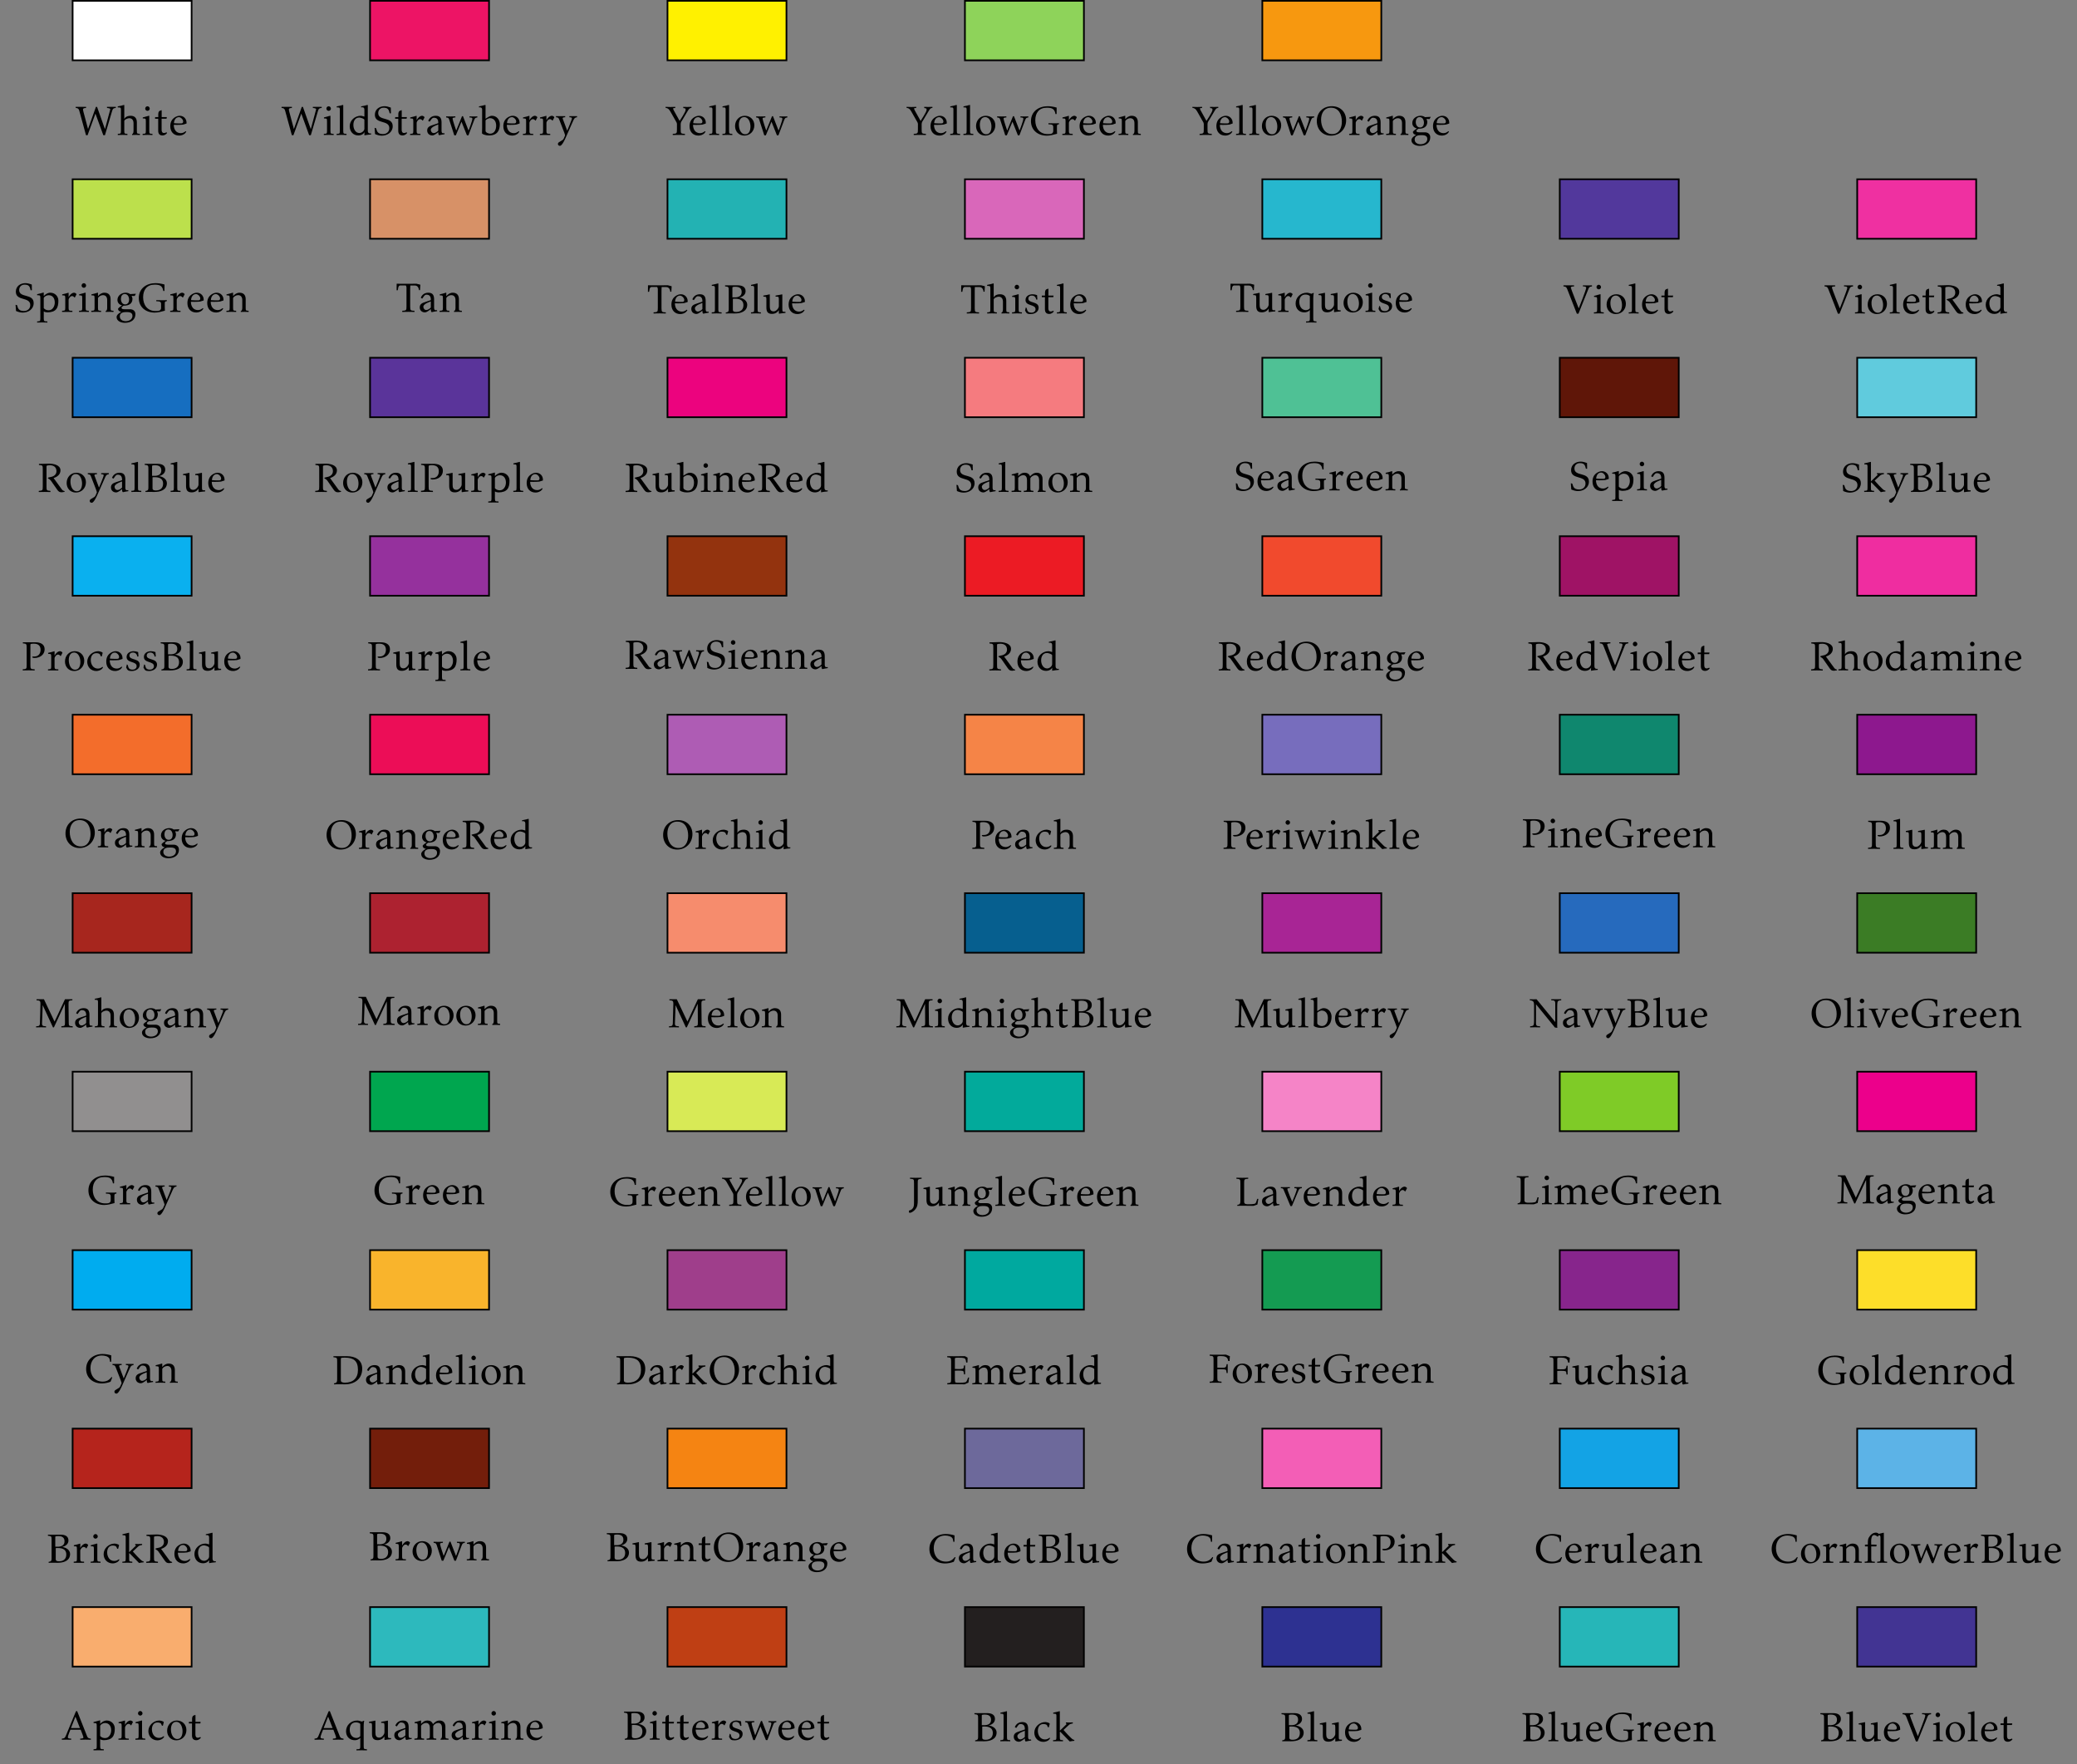 <?xml version="1.0" encoding="UTF-8"?>
<svg width="494.88pt" height="420.3pt" version="1.2" viewBox="0 0 494.88 420.3" xmlns="http://www.w3.org/2000/svg" xmlns:cc="http://creativecommons.org/ns#" xmlns:dc="http://purl.org/dc/elements/1.1/" xmlns:rdf="http://www.w3.org/1999/02/22-rdf-syntax-ns#" xmlns:xlink="http://www.w3.org/1999/xlink">
 <rect x="0" y="0" width="494.88" height="420.3" fill="#808080" stroke="none"/>
 <defs>
  <symbol id="glyph0-1" overflow="visible">
   <path d="m6.984 0.016v-0.266c-0.75-0.062-0.797-0.312-1.062-1l-2.203-5.562-0.281 0.047-2.375 5.75c-0.25 0.609-0.344 0.703-0.984 0.766v0.266c0.734-0.031 1.484-0.031 2.219 0v-0.266c-0.25-0.016-0.797 0.016-0.797-0.328 0-0.328 0.469-1.438 0.609-1.797h2.453c0.109 0.297 0.656 1.625 0.656 1.844 0 0.297-0.578 0.266-0.766 0.281v0.266c0.844-0.031 1.688-0.031 2.531 0zm-2.594-2.781h-2.141l1.062-2.703h0.016z"/>
  </symbol>
  <symbol id="glyph0-2" overflow="visible">
   <path d="m5.359-2.672c0-1.062-0.844-1.891-1.906-1.891-0.625 0-1.125 0.328-1.578 0.797v-0.797l-0.047-0.047c-0.953 0.266-0.656 0.203-1.531 0.406v0.234c0.688 0.047 0.766-0.047 0.766 0.703v4.844c0 0.719-0.109 0.641-0.766 0.703v0.266c0.812-0.031 1.609-0.031 2.438 0v-0.266c-0.688-0.047-0.859 0.062-0.859-0.703v-1.688c0.234 0.156 0.562 0.234 0.844 0.234 2.078-0.016 2.641-1.016 2.641-2.797zm-0.859 0.453c0 0.859-0.5 1.844-1.453 1.844-0.469 0-0.859-0.156-1.172-0.5v-2.422c0.156-0.406 0.734-0.672 1.156-0.672 1.031 0 1.469 0.812 1.469 1.75z"/>
  </symbol>
  <symbol id="glyph0-3" overflow="visible">
   <path d="m3.703-4.172c0-0.203-0.406-0.391-0.562-0.391-0.547 0-1.078 0.578-1.312 1.047v-0.984l-0.031-0.062c-0.844 0.25-0.562 0.172-1.5 0.391v0.234c0.656 0.062 0.734-0.062 0.734 0.703v2.281c0 0.719-0.109 0.641-0.766 0.703v0.266c0.828-0.016 1.641-0.016 2.469 0v-0.266c-0.688-0.047-0.906 0.078-0.906-0.703v-1.906c0-0.344 0.422-0.906 0.828-0.906 0.234 0 0.516 0.203 0.516 0.312l0.141 0.031z"/>
  </symbol>
  <symbol id="glyph0-4" overflow="visible">
   <path d="m1.953-6.266c0-0.297-0.25-0.562-0.531-0.562-0.312 0-0.547 0.266-0.547 0.562 0 0.281 0.25 0.531 0.547 0.531 0.281 0 0.531-0.25 0.531-0.531zm0.656 6.281v-0.266c-0.672-0.062-0.766 0.016-0.766-0.703v-3.547l-0.047-0.078-1.5 0.406v0.234c0.656 0.062 0.734-0.062 0.734 0.703v2.281c0 0.719-0.094 0.641-0.766 0.703v0.266c0.781-0.031 1.562-0.031 2.344 0z"/>
  </symbol>
  <symbol id="glyph0-5" overflow="visible">
   <path d="m4.094-0.703-0.109-0.141c-0.375 0.266-0.672 0.422-1.125 0.422-1.125 0-1.688-1.031-1.688-2.047 0-0.812 0.375-1.625 1.297-1.625 0.266 0 0.781 0.047 0.906 0.328l0.188 0.422 0.219 0.031 0.219-0.828c0-0.266-0.859-0.422-1.062-0.422-1.359 0-2.609 1.141-2.609 2.516 0 1.266 0.906 2.203 2.172 2.203 0.438 0 1.078-0.203 1.359-0.531z"/>
  </symbol>
  <symbol id="glyph0-6" overflow="visible">
   <path d="m4.859-2.297c0-1.312-0.969-2.266-2.266-2.266-1.391 0-2.328 1.109-2.328 2.453 0 1.281 0.891 2.266 2.188 2.266 1.406 0 2.406-1.078 2.406-2.453zm-0.922 0.297c0 0.781-0.25 1.844-1.234 1.844-1.156 0-1.531-1.375-1.531-2.312 0-0.797 0.297-1.781 1.266-1.781 1.109 0 1.5 1.359 1.5 2.25z"/>
  </symbol>
  <symbol id="glyph0-7" overflow="visible">
   <path d="m3.062-0.453-0.125-0.188c-0.172 0.094-0.375 0.188-0.578 0.188-0.484 0-0.594-0.391-0.594-0.797v-2.609h1.172l0.078-0.391h-1.234v-1.531l-0.031-0.125-0.484 0.188s-0.297 0.188-0.297 0.719v0.75h-0.75l-0.016 0.391h0.75v2.844c0 0.719 0.297 1.141 1.047 1.141 0.438 0 0.828-0.281 1.062-0.578z"/>
  </symbol>
  <symbol id="glyph0-8" overflow="visible">
   <path d="m5.344 2.547v-0.266c-0.656-0.062-0.766 0.016-0.766-0.703v-4.812s0-0.828 0.125-1.219l-0.109-0.062s-0.375 0.203-0.406 0.203c-0.156 0-0.734-0.25-1.094-0.25-1.594-0.016-2.719 1.141-2.719 2.562 0 1.25 0.828 2.125 2.094 2.125 0.344 0 1-0.141 1.297-0.578v2.031c0 0.781-0.203 0.656-0.906 0.703v0.266c0.828-0.031 1.656-0.031 2.484 0zm-1.578-3.406c-0.141 0.281-0.609 0.453-0.922 0.453-1.109 0-1.594-1.016-1.594-1.984 0-0.922 0.438-1.734 1.453-1.734 0.391 0 0.781 0.094 1.062 0.359z"/>
  </symbol>
  <symbol id="glyph0-9" overflow="visible">
   <path d="m5.516-0.109v-0.266c-0.625-0.031-0.75 0.078-0.75-0.609v-3.5l-0.047-0.062c-0.875 0.188-0.594 0.125-1.562 0.297v0.25c0.625 0.031 0.781-0.078 0.781 0.625v1.641c0 0.484-0.625 1.25-1.219 1.25-0.766 0.016-0.938-0.516-0.938-1.172v-2.828l-0.047-0.062c-0.891 0.203-0.625 0.141-1.484 0.297v0.25c0.594 0.031 0.719-0.031 0.719 0.625v1.953c0 0.938 0.266 1.531 1.328 1.531 0.719 0 1.281-0.312 1.641-0.891v0.812l0.062 0.031c0.922-0.125 0.625-0.094 1.516-0.172z"/>
  </symbol>
  <symbol id="glyph0-10" overflow="visible">
   <path d="m4.5-0.172-0.047-0.25c-0.422 0.094-0.688-0.016-0.688-0.516v-2.031c0-0.969-0.312-1.594-1.375-1.594-0.891 0-1.516 0.469-1.797 1.219l0.344 0.188c0.344-0.453 0.531-0.922 0.969-0.938 0.859-0.016 1.109 0.516 1.078 1.297l-1.297 0.438c-0.719 0.234-1.344 0.469-1.344 1.297 0 0.719 0.531 1.188 1.234 1.188 0.547 0 1.406-0.797 1.406-0.797s-0.031 0.734 0.25 0.734c0.734-0.156 0.5-0.109 1.266-0.234zm-1.516-0.859c-0.219 0.266-0.719 0.594-1.078 0.594-0.422 0-0.703-0.391-0.703-0.781-0.031-0.719 1.781-1.266 1.781-1.266z"/>
  </symbol>
  <symbol id="glyph0-11" overflow="visible">
   <path d="m8.344 0.016v-0.266c-0.656-0.062-0.734 0.016-0.734-0.703v-2.141c0-0.859-0.484-1.469-1.375-1.469-0.688 0-1.188 0.391-1.594 0.859-0.234-0.594-0.672-0.859-1.281-0.859-0.734 0-1.094 0.359-1.547 0.797v-0.75l-0.031-0.062c-0.906 0.266-0.609 0.188-1.516 0.406v0.234c0.672 0.062 0.734-0.047 0.734 0.703v2.281c0 0.734-0.109 0.641-0.766 0.703v0.266c0.766-0.031 1.531-0.031 2.297 0v-0.266c-0.641-0.062-0.719 0-0.719-0.703v-2.328c0.188-0.406 0.75-0.703 1.188-0.703 0.672 0 0.906 0.562 0.906 1.156v1.875c0 0.719-0.109 0.641-0.766 0.703v0.266c0.766-0.031 1.531-0.031 2.297 0v-0.266c-0.656-0.062-0.734 0.016-0.734-0.703v-2.312c0.203-0.406 0.734-0.719 1.172-0.719 0.688 0 0.922 0.578 0.922 1.172v1.781c0 0.25-0.016 0.797-0.344 0.828v0.219c0.625-0.031 1.266-0.031 1.891 0z"/>
  </symbol>
  <symbol id="glyph0-12" overflow="visible">
   <path d="m5.469 0.016v-0.266c-0.656-0.062-0.703-0.016-0.703-0.703v-2.078c0-0.953-0.484-1.531-1.469-1.531-0.641 0-1.125 0.344-1.531 0.812v-0.766l-0.047-0.062c-1 0.297-0.719 0.219-1.516 0.406v0.234c0.672 0.062 0.75-0.047 0.75 0.703v2.281c0 0.719-0.109 0.641-0.781 0.703v0.266c0.781-0.031 1.547-0.031 2.328 0v-0.266c-0.656-0.062-0.734 0.016-0.734-0.703v-2.328c0.172-0.406 0.75-0.703 1.172-0.703 0.719 0 1.016 0.516 1.016 1.172v1.781c0 0.25-0.016 0.797-0.359 0.828v0.219c0.625-0.031 1.25-0.031 1.875 0z"/>
  </symbol>
  <symbol id="glyph0-13" overflow="visible">
   <path d="m4.203-2.922c0-0.922-0.703-1.641-1.625-1.641-0.422 0-0.828 0.156-1.172 0.375-0.766 0.484-1.078 1.219-1.078 2.109 0 1.297 0.781 2.234 2.125 2.234 0.422 0 1.094-0.156 1.484-0.641l0.203-0.297-0.141-0.109c-0.359 0.266-0.688 0.469-1.156 0.469-1.172 0-1.672-0.938-1.688-1.984 0 0 1.297 0.062 2.203-0.047l0.844-0.266zm-0.812-0.281c0 0.25-0.094 0.438-0.375 0.453-0.625 0.047-1.812-0.047-1.812-0.047 0.016-0.688 0.391-1.438 1.172-1.438 0.469 0 1.016 0.562 1.016 1.031z"/>
  </symbol>
  <symbol id="glyph0-14" overflow="visible">
   <path d="m5.609-2.094c0-0.969-1.031-1.578-1.906-1.656 0.766-0.172 1.516-0.672 1.516-1.547 0-1.109-0.938-1.391-1.875-1.391-1 0-2.016 0.016-3.016 0v0.25c0.891 0.078 0.875 0.188 0.875 1.078v4.156c0 0.641 0 0.906-0.703 0.984v0.234c0.719-0.031 1.422 0 2.141 0 1.359 0 2.969-0.438 2.969-2.109zm-1.328-3.031c0 1.312-1.234 1.359-2.203 1.297v-2.328c0-0.219 0.594-0.188 0.734-0.188 0.844 0 1.469 0.297 1.469 1.219zm0.422 3.188c0 1.062-0.703 1.594-1.703 1.594-0.344 0-0.812-0.031-0.812-0.5v-2.641c1.141-0.078 2.516 0.016 2.516 1.547z"/>
  </symbol>
  <symbol id="glyph0-15" overflow="visible">
   <path d="m3.578-1.359c0-1.594-2.453-0.984-2.453-2.156 0-0.484 0.359-0.734 0.812-0.734 0.641 0 0.969 0.375 1.078 0.969l0.266-0.031-0.078-1.047c-0.359-0.125-0.703-0.203-1.062-0.203-0.844 0-1.688 0.438-1.688 1.375 0 1.516 2.391 0.938 2.391 2.188 0 0.531-0.469 0.828-0.953 0.828-1.156 0-1-0.812-1.188-1.141l-0.188-0.109-0.172 0.734c0.328 0.672 0.5 0.844 1.328 0.844 0.906 0 1.906-0.484 1.906-1.516z"/>
  </symbol>
  <symbol id="glyph0-16" overflow="visible">
   <path d="m7.484-4.172v-0.25c-0.625 0.031-1.25 0.031-1.875 0v0.25c0.234 0.031 0.688-0.016 0.688 0.312 0 0.469-0.906 2.828-0.906 2.828l-1.328-3.422h-0.234s-1.391 3.391-1.375 3.391h-0.016s-0.859-2.5-0.859-2.828c0-0.281 0.5-0.25 0.672-0.281v-0.25c-0.734 0.031-1.469 0.031-2.203 0v0.25c0.641 0.078 0.625 0.203 0.828 0.828l1.109 3.438h0.375l1.344-3.25 1.297 3.25h0.359l1.297-3.438c0.219-0.547 0.234-0.75 0.828-0.828z"/>
  </symbol>
  <symbol id="glyph0-17" overflow="visible">
   <path d="m2.656 0.016v-0.266c-0.672-0.062-0.781 0.031-0.781-0.703v-6.109l-0.047-0.094c-0.875 0.234-0.578 0.156-1.516 0.359v0.234c0.5 0.031 0.75-0.094 0.75 0.531v5.078c0 0.734-0.109 0.641-0.766 0.703v0.266c0.781-0.031 1.562-0.031 2.359 0z"/>
  </symbol>
  <symbol id="glyph0-18" overflow="visible">
   <path d="m5.328-0.094v-0.219l-0.219-0.047c-0.391-0.062-2.359-2.328-2.359-2.328l1.062-0.984c0.469-0.438 0.516-0.438 1.156-0.562v-0.25c-1.031 0.031-0.719 0.031-1.656 0.016l0.031 0.297 0.219 0.031c0 0.016-1.688 1.641-1.688 1.641v-4.562l-0.047-0.094c-0.938 0.234-0.641 0.172-1.531 0.359v0.234c0.516 0.047 0.766-0.094 0.766 0.531v5.078c0 0.734-0.125 0.641-0.797 0.703v0.266c0.797-0.031 1.578-0.031 2.359 0v-0.266c-0.656-0.062-0.75 0.016-0.75-0.703v-1.312l0.156 0.062 2.203 2.266c0.719-0.125 0.516-0.109 1.094-0.156z"/>
  </symbol>
  <symbol id="glyph0-19" overflow="visible">
   <path d="m7.016-2.562-0.016-0.234c-0.844 0.062-1.672 0.016-2.5 0v0.266c0.516 0.031 1.141-0.047 1.141 0.625v0.938c0 0.766-0.688 0.766-1.328 0.766-1.938 0-2.953-1.453-2.953-3.281 0-1.766 0.891-3 2.734-3 1.266 0 1.875 0.266 2.078 1.516l0.266-0.016 0.016-1.531c-0.719-0.203-1.406-0.328-2.141-0.328-2.156 0-3.984 1.266-3.984 3.547 0 2.188 1.688 3.469 3.766 3.469 0.828 0 1.656-0.234 2.453-0.453 0-0.25-0.031-0.641-0.031-0.938v-0.688c0-0.484 0-0.562 0.5-0.656z"/>
  </symbol>
  <symbol id="glyph0-20" overflow="visible">
   <path d="m6.844-6.438v-0.25c-0.719 0.016-1.438 0.031-2.156 0v0.25c0.25 0.016 0.781-0.016 0.781 0.344 0 0.438-1.781 4.891-1.781 4.891s-1.891-4.734-1.891-4.953c0-0.281 0.594-0.266 0.781-0.281v-0.25c-0.844 0.016-1.688 0.016-2.531 0v0.25c0.578 0.062 0.688 0.125 0.922 0.703l2.266 5.797h0.391l2.25-5.609c0.25-0.641 0.297-0.812 0.969-0.891z"/>
  </symbol>
  <symbol id="glyph0-21" overflow="visible">
   <path d="m6.5-0.016-0.125-0.203c-0.266-0.078-0.297-0.047-0.547-0.328l-2-2.75c0.859-0.266 1.641-0.844 1.641-1.828 0-1.312-1.719-1.609-2.75-1.609-0.781 0-1.578 0.078-2.375 0.062v0.266c0.906 0.062 0.906 0.141 0.906 1.062v4.031c0 0.969-0.031 1-0.953 1.078v0.266c0.922-0.031 1.859-0.031 2.781 0v-0.266c-0.922-0.078-0.938-0.109-0.938-1.078v-4.812c0-0.219 0.656-0.219 0.812-0.219 0.891 0 1.562 0.453 1.562 1.406 0 0.703-0.484 1.172-1.172 1.344-0.188 0.062-0.891 0.156-0.891 0.281s0.531 0.328 0.703 0.594l1.516 2.172c0.344 0.469 0.516 0.641 1.109 0.641z"/>
  </symbol>
  <symbol id="glyph0-22" overflow="visible">
   <path d="m5.469-0.109v-0.266s-0.781 0.234-0.781-0.625v-6.062l-0.047-0.094c-0.875 0.234-0.594 0.156-1.547 0.359v0.234s0.781-0.234 0.781 0.531v1.672s-0.578-0.203-0.875-0.203c-1.359 0-2.625 1.078-2.625 2.484 0 1.234 0.781 2.203 2.062 2.203 1.156-0.016 1.453-0.812 1.453-0.812l-0.016 0.781c0.953-0.156 0.672-0.109 1.594-0.203zm-1.594-1.391c0 0.562-0.672 1.047-1.188 1.047-1 0-1.438-1.062-1.438-1.922 0-0.891 0.391-1.766 1.406-1.766 0.219 0 1.219 0.25 1.219 0.562z"/>
  </symbol>
  <symbol id="glyph0-23" overflow="visible">
   <path d="m7.312-3.5c0-2-1.406-3.344-3.391-3.344-2.094 0-3.594 1.453-3.594 3.547 0 1.953 1.359 3.469 3.344 3.469 2.094 0 3.641-1.578 3.641-3.672zm-1.016 0.344c0 1.469-0.641 2.953-2.312 2.953-1.859 0-2.641-1.797-2.641-3.422 0-1.516 0.688-2.859 2.359-2.859 1.906 0 2.594 1.672 2.594 3.328z"/>
  </symbol>
  <symbol id="glyph0-24" overflow="visible">
   <path d="m4.938-4.312-1.375 0.078c-0.328-0.234-0.688-0.328-1.062-0.328-0.984 0-1.969 0.656-1.969 1.719 0 0.672 0.453 1.172 1.109 1.297 0 0-0.766 0.469-0.969 0.797 0 0.656 0.781 0.75 0.781 0.75s-1.125 0.531-1.125 1.234c0 1 1.125 1.375 1.953 1.375 1.562 0 2.531-0.781 2.531-2.062 0-0.75-0.562-1.172-1.266-1.172h-1.344c-0.25 0-0.703-0.016-0.703-0.359 0-0.188 0.484-0.484 0.484-0.484 1.359 0 2.125-0.516 2.125-1.656 0-0.25-0.203-0.688-0.203-0.688l0.734 0.031zm-1.625 1.422c0 0.562-0.297 1.109-0.938 1.109-0.703 0-1.016-0.672-1.016-1.297 0-0.578 0.25-1.172 0.906-1.172 0.75 0 1.047 0.719 1.047 1.359zm0.797 3.844c0 0.875-0.859 1.266-1.609 1.266-0.703 0-1.406-0.359-1.406-1.125 0-0.891 0.797-1.047 1.484-1.047 0.672 0 1.531 0.016 1.531 0.906z"/>
  </symbol>
  <symbol id="glyph0-25" overflow="visible">
   <path d="m6.547-1.281-0.172-0.078c-0.547 0.734-1.172 1.094-2.094 1.094-1.906 0-2.922-1.422-2.922-3.219 0-1.672 0.953-3 2.719-3 0.594 0 1.609 0.172 1.828 0.828 0.078 0.219 0.078 0.438 0.109 0.656h0.281l0.016-1.516c-0.672-0.203-1.359-0.328-2.062-0.328-2.125 0-3.922 1.312-3.922 3.562 0 2.188 1.656 3.453 3.75 3.453 0.641 0 1.469-0.156 2.062-0.406 0.141-0.344 0.297-0.688 0.406-1.047z"/>
  </symbol>
  <symbol id="glyph0-26" overflow="visible">
   <path d="m5.5-5.031c0-1.281-1.109-1.656-2.203-1.656-1 0-1.984 0.016-2.984 0v0.25c0.891 0.078 0.906 0.172 0.906 1.078v4.031c0 0.953-0.016 1.016-0.938 1.078v0.266c0.938-0.031 1.906-0.031 2.844 0v-0.266c-0.969-0.062-1.016-0.062-1.016-1.078v-4.812c0-0.234 0.641-0.219 0.797-0.219 1 0 1.625 0.422 1.625 1.484 0 0.891-0.531 1.578-1.453 1.578-0.094 0-0.531-0.031-0.531 0.094 0 0.25 0.375 0.25 0.547 0.25 1.219 0 2.406-0.734 2.406-2.078z"/>
  </symbol>
  <symbol id="glyph0-27" overflow="visible">
   <path d="m5.641 0.016v-0.266c-0.672-0.062-0.781 0.031-0.781-0.703v-6.109l-0.047-0.094c-0.734 0.188-0.641 0.172-1.156 0.281l-0.047-0.047c-0.125-0.125-0.422-0.25-0.609-0.25-0.797 0-1.359 0.562-1.719 1.188-0.266 0.453-0.234 1.156-0.234 1.656l-0.688 0.016 0.016 0.422h0.672v2.938c0 0.719-0.094 0.641-0.75 0.703v0.266c0.797-0.031 1.609-0.031 2.422 0v-0.266c-0.656-0.047-0.859 0.078-0.859-0.703v-2.938h1.219l0.062-0.422-1.281-0.016c0-0.5-0.188-2.266 0.703-2.266 0.469 0 0.703 0.406 0.906 0.344 0.062-0.062 0.125-0.172 0.172-0.297 0.281 0 0.422 0.062 0.422 0.516v5.078c0 0.734-0.109 0.641-0.781 0.703v0.266c0.781-0.031 1.578-0.031 2.359 0z"/>
  </symbol>
  <symbol id="glyph0-28" overflow="visible">
   <path d="m5.078-4.219v-0.25c-0.625 0.016-1.203 0.016-1.828 0v0.25c0.172 0.016 0.609 0 0.609 0.266 0 0.281-1.125 2.938-1.125 2.938l-1.062-2.828c-0.141-0.359 0.297-0.359 0.578-0.375v-0.25c-0.734 0.016-1.453 0.016-2.188 0v0.25c0.547 0.062 0.594 0.109 0.797 0.625l1.094 2.828c0.094 0.281 0.219 0.562 0.281 0.859-0.516 1.375-0.531 1-1.484 1.656-0.406 0.281-0.25 0.844 0.266 0.844s1.266-1.719 1.422-2.094l1.656-3.734c0.266-0.562 0.328-0.891 0.984-0.984z"/>
  </symbol>
  <symbol id="glyph0-29" overflow="visible">
   <path d="m7.172-3.688c0-2.156-1.688-3-3.641-3-1.062 0-2.141 0.016-3.219 0v0.25c0.891 0.078 0.891 0.172 0.891 1.078v4.156c0 0.609-0.094 0.922-0.75 0.984v0.234c0.875-0.031 1.766 0 2.641 0 2.266 0 4.078-1.297 4.078-3.703zm-1.016 0.266c0 1.984-1.156 3.047-3.109 3.047-0.328 0-0.969-0.062-0.969-0.516v-5.25c0-0.234 0.812-0.203 0.969-0.203 2.062 0 3.109 0.75 3.109 2.922z"/>
  </symbol>
  <symbol id="glyph0-30" overflow="visible">
   <path d="m5.406 0.016v-0.281c-0.641-0.047-0.719 0-0.719-0.688v-2.031c0-1-0.484-1.578-1.5-1.578-1.25 0-1.5 0.797-1.5 0.797v-3.297l-0.031-0.094c-0.5 0.156-1.016 0.266-1.531 0.359v0.234c0.516 0.047 0.766-0.094 0.766 0.531v5.078c0 0.719-0.094 0.641-0.75 0.703v0.266c0.766-0.031 1.531-0.031 2.297 0v-0.266c-0.656-0.062-0.75 0.016-0.75-0.703v-2.344c0-0.375 0.844-0.688 1.156-0.688 0.75 0 1.047 0.531 1.047 1.219v1.719c0 0.234-0.016 0.812-0.344 0.844v0.219c0.625-0.031 1.25-0.031 1.859 0z"/>
  </symbol>
  <symbol id="glyph0-31" overflow="visible">
   <path d="m5.516-1.609h-0.234c-0.031 0.188-0.344 0.938-0.484 1.047-0.281 0.203-1.203 0.203-1.547 0.203-0.266 0-0.75 0.016-1-0.094-0.109-0.062-0.125-0.844-0.125-0.984v-1.797c0.25-0.016 0.484-0.031 0.734-0.031 0.234 0 1.094 0 1.266 0.141 0.125 0.125 0.156 0.594 0.172 0.766h0.266c-0.016-0.719-0.016-1.422 0-2.125h-0.266c-0.031 0.219-0.031 0.5-0.141 0.703-0.234 0.188-0.953 0.156-1.25 0.156-0.266 0-0.531-0.016-0.781-0.031v-2.469c0-0.219 0.5-0.203 0.688-0.203 0.5 0 1.109-0.016 1.578 0.125 0.359 0.125 0.375 0.703 0.438 1.031l0.297-0.016 0.031-1.156-0.625-0.344c-1.406 0-2.828 0.031-4.234 0v0.25c0.922 0.078 0.938 0.125 0.938 1.078v4.031c0 0.938-0.016 1.016-0.922 1.078v0.266c1.375-0.047 2.75 0 4.125 0l0.922-0.406z"/>
  </symbol>
  <symbol id="glyph0-32" overflow="visible">
   <path d="m5.125-6.312-0.922-0.375c-1.375 0.016-2.516 0.031-3.891 0v0.25c0.922 0.078 0.922 0.125 0.922 1.078v4.031c0 0.953 0 1.016-0.922 1.078v0.266c0.938-0.031 1.891-0.031 2.828 0v-0.266c-0.953-0.062-1-0.062-1-1.078v-1.859c0.25-0.016 0.484-0.016 0.75-0.016 0.25 0 1.156-0.016 1.312 0.172 0.094 0.125 0.109 0.562 0.141 0.719h0.266c-0.016-0.703-0.016-1.406 0-2.109h-0.25c-0.125 0.859-0.234 0.859-1.438 0.859-0.266 0-0.531-0.016-0.781-0.031v-2.531c0-0.297 0.75-0.219 0.953-0.219 1.656 0 1.516 0.844 1.656 1.172h0.297z"/>
  </symbol>
  <symbol id="glyph0-33" overflow="visible">
   <path d="m6.234-6.453-0.016-0.234c-1.188 0.031-0.828 0.031-1.953 0l0.016 0.281c0.656 0.062 0.547 0.219 0.547 0.469 0.031 0.422-1.422 2.594-1.422 2.594l-1.406-2.531c-0.328-0.609-0.062-0.5 0.375-0.562v-0.25c-1.422 0.047-1 0.047-2.328 0l0.016 0.234c0.75 0.094 0.938 0.531 1.297 1.156l1.25 2.203c0.094 0.156 0.156 0.297 0.156 0.484v1.281c0 0.984-0.047 1.016-1 1.078v0.266c0.953-0.031 1.938-0.031 2.906 0v-0.266c-0.969-0.062-1.016-0.062-1.016-1.078v-1.25c0-0.469 0.234-0.734 0.484-1.125l1.141-1.922c0.297-0.438 0.359-0.75 0.953-0.828z"/>
  </symbol>
  <symbol id="glyph0-34" overflow="visible">
   <path d="m3.078-6.438v-0.25c-0.922 0.031-1.859 0.031-2.766 0v0.25c0.938 0.062 0.953 0.109 0.953 1.078v4.5c0 0.516 0.016 1.062-0.312 1.484-0.359 0.422-0.469 0.344-0.906 0.547l0.047 0.469c0.438 0.141 1.031-0.328 1.328-0.625 0.688-0.703 0.734-1.422 0.734-2.359v-4.016c0-0.938 0-1 0.922-1.078z"/>
  </symbol>
  <symbol id="glyph0-35" overflow="visible">
   <path d="m5.516-1.641-0.281-0.016s-0.234 0.875-0.406 1.062c-0.234 0.234-1.375 0.234-1.688 0.234-0.453 0-1.016 0-1.016-0.594v-4.406c0-0.969 0.031-1.016 0.969-1.078v-0.25c-0.938 0.031-1.891 0.031-2.812 0v0.25c0.922 0.078 0.953 0.125 0.953 1.078v4.156c0 0.609-0.062 0.922-0.734 0.984v0.234c1.141-0.062 2.312 0 3.453 0h0.422l0.906-0.312z"/>
  </symbol>
  <symbol id="glyph0-36" overflow="visible">
   <path d="m5.047-4.203v-0.25c-0.594 0.016-1.188 0.016-1.781 0v0.25c0.188 0.031 0.578-0.031 0.578 0.25 0 0.422-1.094 3-1.094 3s-1.156-2.734-1.156-3.047c0-0.234 0.438-0.188 0.594-0.203v-0.25c-0.719 0.016-1.438 0.031-2.141 0v0.25c0.484 0.062 0.516 0.016 0.703 0.5l1.578 3.766h0.359l1.516-3.594c0.25-0.547 0.266-0.609 0.844-0.672z"/>
  </symbol>
  <symbol id="glyph0-37" overflow="visible">
   <path d="m8.906 0.016v-0.266c-0.969-0.062-0.938-0.109-0.953-1.078l-0.047-4.188c-0.016-0.859 0.125-0.859 0.922-0.922v-0.25c-0.594 0.016-1.172 0.016-1.766 0l-2.484 5.328-2.531-5.328c-0.578 0.016-1.172 0.016-1.766 0v0.25c0.703 0.062 0.938 0.047 0.938 0.828l-0.125 4.625c-0.031 0.734-0.281 0.688-0.906 0.734v0.266c0.781-0.031 1.578-0.031 2.359 0v-0.266c-0.609-0.047-0.984 0.016-0.953-0.734l0.156-4.297 2.453 5.297h0.219l2.609-5.625 0.031 4.406c0 0.828-0.016 0.891-0.859 0.953v0.266c0.906-0.047 1.812-0.031 2.703 0z"/>
  </symbol>
  <symbol id="glyph0-38" overflow="visible">
   <path d="m5.062-2.547c0-1.078-0.75-2.016-1.875-2.016-0.562 0-1.078 0.422-1.531 0.703v-3.203l-0.047-0.094c-0.953 0.25-0.656 0.172-1.516 0.359v0.234s0.75-0.172 0.75 0.531v4.281l-0.031 1.375 0.078 0.094s0.5 0.406 1.609 0.406c2.062 0 2.562-1.328 2.562-2.672zm-0.875 0.344c0 0.906-0.391 1.906-1.453 1.906-0.328 0-1.078-0.266-1.078-0.672v-2.453c0-0.234 0.781-0.578 1.031-0.578 1.047 0 1.5 0.844 1.5 1.797z"/>
  </symbol>
  <symbol id="glyph0-39" overflow="visible">
   <path d="m7.656-6.438v-0.25c-0.781 0.016-1.578 0.016-2.375 0v0.25c0.609 0.031 0.953-0.016 0.953 0.734v4.484h0.031l-4.484-5.469c-0.516 0.031-1.016 0.031-1.609 0v0.25c0.875 0.062 1.016 0.406 1.016 1.188v3.422c0 0.281 0 0.969-0.094 1.234-0.109 0.312-0.562 0.328-0.844 0.344v0.266c0.781-0.031 1.578-0.031 2.375 0v-0.266c-0.609-0.031-0.984 0.016-0.984-0.734 0 0 0.031-4.516 0-4.516l4.516 5.547 0.578 0.078c0-0.094-0.031-0.188-0.031-0.297v-4.578c0-0.297 0-1.047 0.094-1.328 0.109-0.328 0.578-0.344 0.859-0.359z"/>
  </symbol>
  <symbol id="glyph0-40" overflow="visible">
   <path d="m4.703-2.078c0-2.375-3.453-1.156-3.453-3.125 0-0.766 0.531-1.281 1.281-1.281 1.109 0 1.25 0.516 1.453 1.344h0.297l-0.031-1.375c-0.484-0.156-0.953-0.328-1.5-0.328-1.219 0-2.297 0.734-2.297 2.031 0 2.328 3.438 1.156 3.438 3.188 0 0.875-0.656 1.422-1.516 1.422-1.594 0-1.422-1.109-1.656-1.406l-0.328-0.078 0.109 1.484c0.516 0.219 1.031 0.375 1.609 0.375 1.312 0 2.594-0.812 2.594-2.25z"/>
  </symbol>
  <symbol id="glyph0-41" overflow="visible">
   <path d="m5.906-6.469-0.906-0.234s-1.203 0-1.984 0.016c-0.953 0.016-2.75-0.016-2.75-0.016l-0.016 1.562h0.281c0.109-0.391 0.047-1.062 0.547-1.156h1.359c0.094 0.094 0.172 0.297 0.172 0.516v4.453c0 1-0.062 1.016-1.016 1.078v0.266c0.969-0.031 1.953-0.031 2.922 0v-0.266c-0.875-0.047-1.031-0.031-1.031-0.969v-4.203c0-0.281 0.031-0.859 0.031-0.859h1.094c0.922 0 0.969 1.109 0.969 1.109h0.25z"/>
  </symbol>
  <symbol id="glyph0-42" overflow="visible">
   <path d="m9.609-6.438v-0.25c-0.703 0.016-1.406 0.016-2.109 0v0.25c0.234 0.031 0.859 0.094 0.781 0.344l-1.266 4.719-1.875-5.297h-0.281l-1.875 5.266-1.125-4.219c-0.188-0.688-0.031-0.75 0.656-0.812v-0.25c-0.828 0.016-1.641 0.016-2.469 0v0.25c0.578 0.062 0.719 0.172 0.875 0.75l1.578 5.75h0.375l1.875-5.141 1.875 5.141h0.391l1.719-5.812c0.156-0.547 0.328-0.625 0.875-0.688z"/>
  </symbol>
 </defs>
 <g>
  <path transform="matrix(1 0 0 -1 31.48 389.96)" d="m-14.175-7.085v14.172h28.348v-14.172z" fill="#f9ad6e" stroke="#000" stroke-miterlimit="10" stroke-width=".399"/>
  <g>
   <use x="14.658" y="414.455" xlink:href="#glyph0-1"/>
   <use x="21.99" y="414.455" xlink:href="#glyph0-2"/>
   <use x="27.958" y="414.455" xlink:href="#glyph0-3"/>
   <use x="32.003" y="414.455" xlink:href="#glyph0-4"/>
   <use x="35.022" y="414.455" xlink:href="#glyph0-5"/>
   <use x="39.555" y="414.455" xlink:href="#glyph0-6"/>
   <use x="44.795" y="414.455" xlink:href="#glyph0-7"/>
  </g>
  <path transform="matrix(1 0 0 -1 31.48 389.96)" d="m56.692-7.085v14.172h28.348v-14.172z" fill="#2db9bd" stroke="#000" stroke-miterlimit="10" stroke-width=".399"/>
  <g>
   <use x="74.864" y="414.455" xlink:href="#glyph0-1"/>
  </g>
  <g>
   <use x="82.077" y="414.455" xlink:href="#glyph0-8"/>
   <use x="87.666" y="414.455" xlink:href="#glyph0-9"/>
   <use x="93.604" y="414.455" xlink:href="#glyph0-10"/>
   <use x="98.515" y="414.455" xlink:href="#glyph0-11"/>
   <use x="107.262" y="414.455" xlink:href="#glyph0-10"/>
   <use x="112.174" y="414.455" xlink:href="#glyph0-3"/>
   <use x="116.219" y="414.455" xlink:href="#glyph0-4"/>
   <use x="119.237" y="414.455" xlink:href="#glyph0-12"/>
   <use x="125.105" y="414.455" xlink:href="#glyph0-13"/>
  </g>
  <path transform="matrix(1 0 0 -1 31.48 389.96)" d="m127.56-7.085v14.172h28.348v-14.172z" fill="#bf3f14" stroke="#000" stroke-miterlimit="10" stroke-width=".399"/>
  <g>
   <use x="148.36" y="414.455" xlink:href="#glyph0-14"/>
   <use x="154.567" y="414.455" xlink:href="#glyph0-4"/>
   <use x="157.585" y="414.455" xlink:href="#glyph0-7"/>
   <use x="161.092" y="414.455" xlink:href="#glyph0-7"/>
   <use x="164.599" y="414.455" xlink:href="#glyph0-13"/>
   <use x="169.321" y="414.455" xlink:href="#glyph0-3"/>
   <use x="173.366" y="414.455" xlink:href="#glyph0-15"/>
   <use x="177.491" y="414.455" xlink:href="#glyph0-16"/>
  </g>
  <g>
   <use x="185.112" y="414.455" xlink:href="#glyph0-13"/>
   <use x="189.834" y="414.455" xlink:href="#glyph0-13"/>
   <use x="194.557" y="414.455" xlink:href="#glyph0-7"/>
  </g>
  <path transform="matrix(1 0 0 -1 31.48 389.96)" d="m198.43-7.085v14.172h28.348v-14.172z" fill="#231f1f" stroke="#000" stroke-miterlimit="10" stroke-width=".399"/>
  <g>
   <use x="231.849" y="414.824" xlink:href="#glyph0-14"/>
   <use x="238.056" y="414.824" xlink:href="#glyph0-17"/>
   <use x="241.204" y="414.824" xlink:href="#glyph0-10"/>
   <use x="246.115" y="414.824" xlink:href="#glyph0-5"/>
   <use x="250.648" y="414.824" xlink:href="#glyph0-18"/>
  </g>
  <path transform="matrix(1 0 0 -1 31.48 389.96)" d="m269.29-7.085v14.172h28.348v-14.172z" fill="#2d3191" stroke="#000" stroke-miterlimit="10" stroke-width=".399"/>
  <g>
   <use x="305.012" y="414.824" xlink:href="#glyph0-14"/>
   <use x="311.219" y="414.824" xlink:href="#glyph0-17"/>
  </g>
  <g>
   <use x="314.217" y="414.824" xlink:href="#glyph0-9"/>
   <use x="320.155" y="414.824" xlink:href="#glyph0-13"/>
  </g>
  <path transform="matrix(1 0 0 -1 31.48 389.96)" d="m340.16-7.085v14.172h28.348v-14.172z" fill="#26b6b8" stroke="#000" stroke-miterlimit="10" stroke-width=".399"/>
  <g>
   <use x="362.428" y="414.824" xlink:href="#glyph0-14"/>
   <use x="368.635" y="414.824" xlink:href="#glyph0-17"/>
  </g>
  <g>
   <use x="371.633" y="414.824" xlink:href="#glyph0-9"/>
   <use x="377.571" y="414.824" xlink:href="#glyph0-13"/>
   <use x="382.293" y="414.824" xlink:href="#glyph0-19"/>
   <use x="389.835" y="414.824" xlink:href="#glyph0-3"/>
   <use x="393.88" y="414.824" xlink:href="#glyph0-13"/>
   <use x="398.602" y="414.824" xlink:href="#glyph0-13"/>
   <use x="403.324" y="414.824" xlink:href="#glyph0-12"/>
  </g>
  <path transform="matrix(1 0 0 -1 31.48 389.96)" d="m411.03-7.085v14.172h28.348v-14.172z" fill="#423493" stroke="#000" stroke-miterlimit="10" stroke-width=".399"/>
  <g>
   <use x="433.404" y="414.824" xlink:href="#glyph0-14"/>
   <use x="439.611" y="414.824" xlink:href="#glyph0-17"/>
   <use x="442.609" y="414.824" xlink:href="#glyph0-9"/>
   <use x="448.547" y="414.824" xlink:href="#glyph0-13"/>
   <use x="453.269" y="414.824" xlink:href="#glyph0-20"/>
   <use x="460.313" y="414.824" xlink:href="#glyph0-4"/>
   <use x="463.332" y="414.824" xlink:href="#glyph0-6"/>
   <use x="468.572" y="414.824" xlink:href="#glyph0-17"/>
   <use x="471.72" y="414.824" xlink:href="#glyph0-13"/>
   <use x="476.442" y="414.824" xlink:href="#glyph0-7"/>
  </g>
  <path transform="matrix(1 0 0 -1 31.48 389.96)" d="m-14.175 35.435v14.172h28.348v-14.172z" fill="#b5241c" stroke="#000" stroke-miterlimit="10" stroke-width=".399"/>
  <g>
   <use x="11.091" y="372.304" xlink:href="#glyph0-14"/>
   <use x="17.298" y="372.304" xlink:href="#glyph0-3"/>
   <use x="21.343" y="372.304" xlink:href="#glyph0-4"/>
   <use x="24.361" y="372.304" xlink:href="#glyph0-5"/>
   <use x="28.894" y="372.304" xlink:href="#glyph0-18"/>
   <use x="34.553" y="372.304" xlink:href="#glyph0-21"/>
   <use x="41.228" y="372.304" xlink:href="#glyph0-13"/>
   <use x="45.95" y="372.304" xlink:href="#glyph0-22"/>
  </g>
  <path transform="matrix(1 0 0 -1 31.48 389.96)" d="m56.692 35.435v14.172h28.348v-14.172z" fill="#731e0b" stroke="#000" stroke-miterlimit="10" stroke-width=".399"/>
  <g>
   <use x="87.776" y="371.731" xlink:href="#glyph0-14"/>
   <use x="93.983" y="371.731" xlink:href="#glyph0-3"/>
   <use x="98.028" y="371.731" xlink:href="#glyph0-6"/>
   <use x="103.268" y="371.731" xlink:href="#glyph0-16"/>
   <use x="111.049" y="371.731" xlink:href="#glyph0-12"/>
  </g>
  <path transform="matrix(1 0 0 -1 31.48 389.96)" d="m127.56 35.435v14.172h28.348v-14.172z" fill="#f58412" stroke="#000" stroke-miterlimit="10" stroke-width=".399"/>
  <g>
   <use x="144.251" y="371.935" xlink:href="#glyph0-14"/>
   <use x="150.458" y="371.935" xlink:href="#glyph0-9"/>
   <use x="156.395" y="371.935" xlink:href="#glyph0-3"/>
   <use x="160.44" y="371.935" xlink:href="#glyph0-12"/>
   <use x="166.258" y="371.935" xlink:href="#glyph0-7"/>
   <use x="169.765" y="371.935" xlink:href="#glyph0-23"/>
   <use x="177.536" y="371.935" xlink:href="#glyph0-3"/>
   <use x="181.531" y="371.935" xlink:href="#glyph0-10"/>
   <use x="186.443" y="371.935" xlink:href="#glyph0-12"/>
   <use x="192.311" y="371.935" xlink:href="#glyph0-24"/>
   <use x="197.451" y="371.935" xlink:href="#glyph0-13"/>
  </g>
  <path transform="matrix(1 0 0 -1 31.48 389.96)" d="m198.43 35.435v14.172h28.348v-14.172z" fill="#6d699b" stroke="#000" stroke-miterlimit="10" stroke-width=".399"/>
  <g>
   <use x="221.119" y="372.304" xlink:href="#glyph0-25"/>
   <use x="228.113" y="372.304" xlink:href="#glyph0-10"/>
   <use x="233.024" y="372.304" xlink:href="#glyph0-22"/>
   <use x="238.942" y="372.304" xlink:href="#glyph0-13"/>
   <use x="243.664" y="372.304" xlink:href="#glyph0-7"/>
   <use x="247.171" y="372.304" xlink:href="#glyph0-14"/>
   <use x="253.378" y="372.304" xlink:href="#glyph0-17"/>
   <use x="256.377" y="372.304" xlink:href="#glyph0-9"/>
   <use x="262.314" y="372.304" xlink:href="#glyph0-13"/>
  </g>
  <path transform="matrix(1 0 0 -1 31.48 389.96)" d="m269.29 35.435v14.172h28.348v-14.172z" fill="#f35eb6" stroke="#000" stroke-miterlimit="10" stroke-width=".399"/>
  <g>
   <use x="282.506" y="372.304" xlink:href="#glyph0-25"/>
   <use x="289.5" y="372.304" xlink:href="#glyph0-10"/>
   <use x="294.411" y="372.304" xlink:href="#glyph0-3"/>
   <use x="298.456" y="372.304" xlink:href="#glyph0-12"/>
   <use x="304.324" y="372.304" xlink:href="#glyph0-10"/>
   <use x="309.166" y="372.304" xlink:href="#glyph0-7"/>
   <use x="312.673" y="372.304" xlink:href="#glyph0-4"/>
   <use x="315.691" y="372.304" xlink:href="#glyph0-6"/>
   <use x="320.932" y="372.304" xlink:href="#glyph0-12"/>
   <use x="326.8" y="372.304" xlink:href="#glyph0-26"/>
   <use x="332.837" y="372.304" xlink:href="#glyph0-4"/>
   <use x="335.856" y="372.304" xlink:href="#glyph0-12"/>
   <use x="341.724" y="372.304" xlink:href="#glyph0-18"/>
  </g>
  <path transform="matrix(1 0 0 -1 31.48 389.96)" d="m340.16 35.435v14.172h28.348v-14.172z" fill="#13a3e5" stroke="#000" stroke-miterlimit="10" stroke-width=".399"/>
  <g>
   <use x="365.631" y="372.304" xlink:href="#glyph0-25"/>
  </g>
  <g>
   <use x="372.635" y="372.304" xlink:href="#glyph0-13"/>
   <use x="377.357" y="372.304" xlink:href="#glyph0-3"/>
   <use x="381.402" y="372.304" xlink:href="#glyph0-9"/>
   <use x="387.34" y="372.304" xlink:href="#glyph0-17"/>
   <use x="390.488" y="372.304" xlink:href="#glyph0-13"/>
   <use x="395.21" y="372.304" xlink:href="#glyph0-10"/>
   <use x="400.122" y="372.304" xlink:href="#glyph0-12"/>
  </g>
  <path transform="matrix(1 0 0 -1 31.48 389.96)" d="m411.03 35.435v14.172h28.348v-14.172z" fill="#5cb3e7" stroke="#000" stroke-miterlimit="10" stroke-width=".399"/>
  <g>
   <use x="421.797" y="372.304" xlink:href="#glyph0-25"/>
   <use x="428.841" y="372.304" xlink:href="#glyph0-6"/>
   <use x="434.081" y="372.304" xlink:href="#glyph0-3"/>
   <use x="438.126" y="372.304" xlink:href="#glyph0-12"/>
   <use x="443.994" y="372.304" xlink:href="#glyph0-27"/>
   <use x="450.061" y="372.304" xlink:href="#glyph0-6"/>
   <use x="455.301" y="372.304" xlink:href="#glyph0-16"/>
   <use x="462.923" y="372.304" xlink:href="#glyph0-13"/>
   <use x="467.645" y="372.304" xlink:href="#glyph0-3"/>
   <use x="471.69" y="372.304" xlink:href="#glyph0-14"/>
   <use x="477.896" y="372.304" xlink:href="#glyph0-17"/>
   <use x="480.895" y="372.304" xlink:href="#glyph0-9"/>
   <use x="486.833" y="372.304" xlink:href="#glyph0-13"/>
  </g>
  <path transform="matrix(1 0 0 -1 31.48 389.96)" d="m-14.175 77.954v14.172h28.348v-14.172z" fill="#00acef" stroke="#000" stroke-miterlimit="10" stroke-width=".399"/>
  <g>
   <use x="20.197" y="329.416" xlink:href="#glyph0-25"/>
  </g>
  <g>
   <use x="26.742" y="329.416" xlink:href="#glyph0-28"/>
   <use x="31.983" y="329.416" xlink:href="#glyph0-10"/>
   <use x="36.894" y="329.416" xlink:href="#glyph0-12"/>
  </g>
  <path transform="matrix(1 0 0 -1 31.48 389.96)" d="m56.692 77.954v14.172h28.348v-14.172z" fill="#f9b42c" stroke="#000" stroke-miterlimit="10" stroke-width=".399"/>
  <g>
   <use x="79.133" y="329.784" xlink:href="#glyph0-29"/>
   <use x="86.864" y="329.784" xlink:href="#glyph0-10"/>
   <use x="91.776" y="329.784" xlink:href="#glyph0-12"/>
   <use x="97.644" y="329.784" xlink:href="#glyph0-22"/>
   <use x="103.561" y="329.784" xlink:href="#glyph0-13"/>
   <use x="108.284" y="329.784" xlink:href="#glyph0-17"/>
   <use x="111.432" y="329.784" xlink:href="#glyph0-4"/>
   <use x="114.45" y="329.784" xlink:href="#glyph0-6"/>
   <use x="119.691" y="329.784" xlink:href="#glyph0-12"/>
  </g>
  <path transform="matrix(1 0 0 -1 31.48 389.96)" d="m127.56 77.954v14.172h28.348v-14.172z" fill="#9f3e8b" stroke="#000" stroke-miterlimit="10" stroke-width=".399"/>
  <g>
   <use x="146.572" y="329.784" xlink:href="#glyph0-29"/>
   <use x="154.303" y="329.784" xlink:href="#glyph0-10"/>
   <use x="159.215" y="329.784" xlink:href="#glyph0-3"/>
  </g>
  <g>
   <use x="163.11" y="329.784" xlink:href="#glyph0-18"/>
   <use x="168.769" y="329.784" xlink:href="#glyph0-23"/>
   <use x="176.54" y="329.784" xlink:href="#glyph0-3"/>
   <use x="180.584" y="329.784" xlink:href="#glyph0-5"/>
   <use x="185.117" y="329.784" xlink:href="#glyph0-30"/>
   <use x="190.916" y="329.784" xlink:href="#glyph0-4"/>
   <use x="193.934" y="329.784" xlink:href="#glyph0-22"/>
  </g>
  <path transform="matrix(1 0 0 -1 31.48 389.96)" d="m198.43 77.954v14.172h28.348v-14.172z" fill="#00a99f" stroke="#000" stroke-miterlimit="10" stroke-width=".399"/>
  <g>
   <use x="225.388" y="329.784" xlink:href="#glyph0-31"/>
   <use x="231.435" y="329.784" xlink:href="#glyph0-11"/>
   <use x="240.182" y="329.784" xlink:href="#glyph0-13"/>
   <use x="244.905" y="329.784" xlink:href="#glyph0-3"/>
   <use x="248.9" y="329.784" xlink:href="#glyph0-10"/>
   <use x="253.811" y="329.784" xlink:href="#glyph0-17"/>
   <use x="256.85" y="329.784" xlink:href="#glyph0-22"/>
  </g>
  <path transform="matrix(1 0 0 -1 31.48 389.96)" d="m269.29 77.954v14.172h28.348v-14.172z" fill="#149b52" stroke="#000" stroke-miterlimit="10" stroke-width=".399"/>
  <g>
   <use x="287.911" y="329.416" xlink:href="#glyph0-32"/>
  </g>
  <g>
   <use x="293.44" y="329.416" xlink:href="#glyph0-6"/>
   <use x="298.681" y="329.416" xlink:href="#glyph0-3"/>
   <use x="302.725" y="329.416" xlink:href="#glyph0-13"/>
   <use x="307.448" y="329.416" xlink:href="#glyph0-15"/>
   <use x="311.572" y="329.416" xlink:href="#glyph0-7"/>
   <use x="315.079" y="329.416" xlink:href="#glyph0-19"/>
   <use x="322.621" y="329.416" xlink:href="#glyph0-3"/>
   <use x="326.666" y="329.416" xlink:href="#glyph0-13"/>
   <use x="331.388" y="329.416" xlink:href="#glyph0-13"/>
   <use x="336.11" y="329.416" xlink:href="#glyph0-12"/>
  </g>
  <path transform="matrix(1 0 0 -1 31.48 389.96)" d="m340.16 77.954v14.172h28.348v-14.172z" fill="#87258c" stroke="#000" stroke-miterlimit="10" stroke-width=".399"/>
  <g>
   <use x="368.904" y="329.784" xlink:href="#glyph0-32"/>
  </g>
  <g>
   <use x="374.393" y="329.784" xlink:href="#glyph0-9"/>
   <use x="380.331" y="329.784" xlink:href="#glyph0-5"/>
   <use x="384.864" y="329.784" xlink:href="#glyph0-30"/>
   <use x="390.662" y="329.784" xlink:href="#glyph0-15"/>
   <use x="394.787" y="329.784" xlink:href="#glyph0-4"/>
   <use x="397.806" y="329.784" xlink:href="#glyph0-10"/>
  </g>
  <path transform="matrix(1 0 0 -1 31.48 389.96)" d="m411.03 77.954v14.172h28.348v-14.172z" fill="#fdde29" stroke="#000" stroke-miterlimit="10" stroke-width=".399"/>
  <g>
   <use x="432.911" y="329.784" xlink:href="#glyph0-19"/>
   <use x="440.453" y="329.784" xlink:href="#glyph0-6"/>
   <use x="445.693" y="329.784" xlink:href="#glyph0-17"/>
  </g>
  <g>
   <use x="448.732" y="329.784" xlink:href="#glyph0-22"/>
   <use x="454.649" y="329.784" xlink:href="#glyph0-13"/>
   <use x="459.372" y="329.784" xlink:href="#glyph0-12"/>
   <use x="465.24" y="329.784" xlink:href="#glyph0-3"/>
   <use x="469.284" y="329.784" xlink:href="#glyph0-6"/>
   <use x="474.525" y="329.784" xlink:href="#glyph0-22"/>
  </g>
  <path transform="matrix(1 0 0 -1 31.48 389.96)" d="m-14.175 120.47v14.172h28.348v-14.172z" fill="#918f8f" stroke="#000" stroke-miterlimit="10" stroke-width=".399"/>
  <g>
   <use x="20.74" y="286.896" xlink:href="#glyph0-19"/>
   <use x="28.282" y="286.896" xlink:href="#glyph0-3"/>
   <use x="32.277" y="286.896" xlink:href="#glyph0-10"/>
   <use x="36.979" y="286.896" xlink:href="#glyph0-28"/>
  </g>
  <path transform="matrix(1 0 0 -1 31.48 389.96)" d="m56.692 120.47v14.172h28.348v-14.172z" fill="#00a64f" stroke="#000" stroke-miterlimit="10" stroke-width=".399"/>
  <g>
   <use x="88.896" y="286.896" xlink:href="#glyph0-19"/>
   <use x="96.438" y="286.896" xlink:href="#glyph0-3"/>
   <use x="100.483" y="286.896" xlink:href="#glyph0-13"/>
   <use x="105.205" y="286.896" xlink:href="#glyph0-13"/>
   <use x="109.927" y="286.896" xlink:href="#glyph0-12"/>
  </g>
  <path transform="matrix(1 0 0 -1 31.48 389.96)" d="m127.56 120.47v14.172h28.348v-14.172z" fill="#d8ea56" stroke="#000" stroke-miterlimit="10" stroke-width=".399"/>
  <g>
   <use x="145.078" y="287.265" xlink:href="#glyph0-19"/>
   <use x="152.62" y="287.265" xlink:href="#glyph0-3"/>
   <use x="156.665" y="287.265" xlink:href="#glyph0-13"/>
   <use x="161.387" y="287.265" xlink:href="#glyph0-13"/>
   <use x="166.109" y="287.265" xlink:href="#glyph0-12"/>
   <use x="171.977" y="287.265" xlink:href="#glyph0-33"/>
   <use x="177.417" y="287.265" xlink:href="#glyph0-13"/>
   <use x="182.139" y="287.265" xlink:href="#glyph0-17"/>
   <use x="185.287" y="287.265" xlink:href="#glyph0-17"/>
   <use x="188.326" y="287.265" xlink:href="#glyph0-6"/>
   <use x="193.566" y="287.265" xlink:href="#glyph0-16"/>
  </g>
  <path transform="matrix(1 0 0 -1 31.48 389.96)" d="m198.43 120.47v14.172h28.348v-14.172z" fill="#02aa9b" stroke="#000" stroke-miterlimit="10" stroke-width=".399"/>
  <g>
   <use x="216.512" y="287.265" xlink:href="#glyph0-34"/>
  </g>
  <g>
   <use x="219.78" y="287.265" xlink:href="#glyph0-9"/>
   <use x="225.717" y="287.265" xlink:href="#glyph0-12"/>
   <use x="231.585" y="287.265" xlink:href="#glyph0-24"/>
   <use x="236.876" y="287.265" xlink:href="#glyph0-17"/>
   <use x="240.024" y="287.265" xlink:href="#glyph0-13"/>
   <use x="244.746" y="287.265" xlink:href="#glyph0-19"/>
   <use x="252.288" y="287.265" xlink:href="#glyph0-3"/>
   <use x="256.333" y="287.265" xlink:href="#glyph0-13"/>
   <use x="261.055" y="287.265" xlink:href="#glyph0-13"/>
   <use x="265.777" y="287.265" xlink:href="#glyph0-12"/>
  </g>
  <path transform="matrix(1 0 0 -1 31.48 389.96)" d="m269.29 120.47v14.172h28.348v-14.172z" fill="#f584c7" stroke="#000" stroke-miterlimit="10" stroke-width=".399"/>
  <g>
   <use x="294.312" y="287.265" xlink:href="#glyph0-35"/>
   <use x="300.349" y="287.265" xlink:href="#glyph0-10"/>
   <use x="305.141" y="287.265" xlink:href="#glyph0-36"/>
   <use x="310.302" y="287.265" xlink:href="#glyph0-13"/>
   <use x="315.024" y="287.265" xlink:href="#glyph0-12"/>
   <use x="320.892" y="287.265" xlink:href="#glyph0-22"/>
   <use x="326.81" y="287.265" xlink:href="#glyph0-13"/>
   <use x="331.532" y="287.265" xlink:href="#glyph0-3"/>
  </g>
  <path transform="matrix(1 0 0 -1 31.48 389.96)" d="m340.16 120.47v14.172h28.348v-14.172z" fill="#7fcb27" stroke="#000" stroke-miterlimit="10" stroke-width=".399"/>
  <g>
   <use x="361.098" y="286.896" xlink:href="#glyph0-35"/>
   <use x="367.135" y="286.896" xlink:href="#glyph0-4"/>
   <use x="370.154" y="286.896" xlink:href="#glyph0-11"/>
   <use x="378.901" y="286.896" xlink:href="#glyph0-13"/>
   <use x="383.623" y="286.896" xlink:href="#glyph0-19"/>
   <use x="391.165" y="286.896" xlink:href="#glyph0-3"/>
   <use x="395.21" y="286.896" xlink:href="#glyph0-13"/>
   <use x="399.932" y="286.896" xlink:href="#glyph0-13"/>
   <use x="404.654" y="286.896" xlink:href="#glyph0-12"/>
  </g>
  <path transform="matrix(1 0 0 -1 31.48 389.96)" d="m411.03 120.47v14.172h28.348v-14.172z" fill="#ec008b" stroke="#000" stroke-miterlimit="10" stroke-width=".399"/>
  <g>
   <use x="437.608" y="286.692" xlink:href="#glyph0-37"/>
   <use x="446.734" y="286.692" xlink:href="#glyph0-10"/>
   <use x="451.645" y="286.692" xlink:href="#glyph0-24"/>
   <use x="456.786" y="286.692" xlink:href="#glyph0-13"/>
   <use x="461.508" y="286.692" xlink:href="#glyph0-12"/>
   <use x="467.326" y="286.692" xlink:href="#glyph0-7"/>
   <use x="470.833" y="286.692" xlink:href="#glyph0-10"/>
  </g>
  <path transform="matrix(1 0 0 -1 31.48 389.96)" d="m-14.175 162.99v14.176h28.348v-14.176z" fill="#a7261e" stroke="#000" stroke-miterlimit="10" stroke-width=".399"/>
  <g>
   <use x="8.421" y="244.745" xlink:href="#glyph0-37"/>
   <use x="17.547" y="244.745" xlink:href="#glyph0-10"/>
   <use x="22.458" y="244.745" xlink:href="#glyph0-30"/>
   <use x="28.257" y="244.745" xlink:href="#glyph0-6"/>
   <use x="33.497" y="244.745" xlink:href="#glyph0-24"/>
   <use x="38.727" y="244.745" xlink:href="#glyph0-10"/>
   <use x="43.639" y="244.745" xlink:href="#glyph0-12"/>
   <use x="49.298" y="244.745" xlink:href="#glyph0-28"/>
  </g>
  <path transform="matrix(1 0 0 -1 31.48 389.96)" d="m56.692 162.99v14.176h28.348v-14.176z" fill="#ad2230" stroke="#000" stroke-miterlimit="10" stroke-width=".399"/>
  <g>
   <use x="85.131" y="244.172" xlink:href="#glyph0-37"/>
   <use x="94.257" y="244.172" xlink:href="#glyph0-10"/>
   <use x="99.168" y="244.172" xlink:href="#glyph0-3"/>
   <use x="103.213" y="244.172" xlink:href="#glyph0-6"/>
   <use x="108.453" y="244.172" xlink:href="#glyph0-6"/>
   <use x="113.694" y="244.172" xlink:href="#glyph0-12"/>
  </g>
  <path transform="matrix(1 0 0 -1 31.48 389.96)" d="m127.56 162.99v14.176h28.348v-14.176z" fill="#f68c6d" stroke="#000" stroke-miterlimit="10" stroke-width=".399"/>
  <g>
   <use x="159.215" y="244.745" xlink:href="#glyph0-37"/>
   <use x="168.341" y="244.745" xlink:href="#glyph0-13"/>
   <use x="173.063" y="244.745" xlink:href="#glyph0-17"/>
  </g>
  <g>
   <use x="176.102" y="244.745" xlink:href="#glyph0-6"/>
   <use x="181.342" y="244.745" xlink:href="#glyph0-12"/>
  </g>
  <path transform="matrix(1 0 0 -1 31.48 389.96)" d="m198.43 162.99v14.176h28.348v-14.176z" fill="#065f8f" stroke="#000" stroke-miterlimit="10" stroke-width=".399"/>
  <g>
   <use x="213.373" y="244.745" xlink:href="#glyph0-37"/>
   <use x="222.499" y="244.745" xlink:href="#glyph0-4"/>
   <use x="225.517" y="244.745" xlink:href="#glyph0-22"/>
   <use x="231.435" y="244.745" xlink:href="#glyph0-12"/>
   <use x="237.303" y="244.745" xlink:href="#glyph0-4"/>
   <use x="240.322" y="244.745" xlink:href="#glyph0-24"/>
   <use x="245.612" y="244.745" xlink:href="#glyph0-30"/>
   <use x="251.41" y="244.745" xlink:href="#glyph0-7"/>
   <use x="254.917" y="244.745" xlink:href="#glyph0-14"/>
   <use x="261.124" y="244.745" xlink:href="#glyph0-17"/>
  </g>
  <g>
   <use x="264.122" y="244.745" xlink:href="#glyph0-9"/>
   <use x="270.06" y="244.745" xlink:href="#glyph0-13"/>
  </g>
  <path transform="matrix(1 0 0 -1 31.48 389.96)" d="m269.29 162.99v14.176h28.348v-14.176z" fill="#a82595" stroke="#000" stroke-miterlimit="10" stroke-width=".399"/>
  <g>
   <use x="294.063" y="244.745" xlink:href="#glyph0-37"/>
  </g>
  <g>
   <use x="303.119" y="244.745" xlink:href="#glyph0-9"/>
   <use x="309.057" y="244.745" xlink:href="#glyph0-17"/>
   <use x="312.205" y="244.745" xlink:href="#glyph0-38"/>
   <use x="317.774" y="244.745" xlink:href="#glyph0-13"/>
   <use x="322.496" y="244.745" xlink:href="#glyph0-3"/>
   <use x="326.541" y="244.745" xlink:href="#glyph0-3"/>
   <use x="330.586" y="244.745" xlink:href="#glyph0-28"/>
  </g>
  <path transform="matrix(1 0 0 -1 31.48 389.96)" d="m340.16 162.99v14.176h28.348v-14.176z" fill="#266abd" stroke="#000" stroke-miterlimit="10" stroke-width=".399"/>
  <g>
   <use x="364.331" y="244.745" xlink:href="#glyph0-39"/>
   <use x="372.052" y="244.745" xlink:href="#glyph0-10"/>
   <use x="376.844" y="244.745" xlink:href="#glyph0-36"/>
   <use x="382.184" y="244.745" xlink:href="#glyph0-28"/>
   <use x="387.424" y="244.745" xlink:href="#glyph0-14"/>
   <use x="393.631" y="244.745" xlink:href="#glyph0-17"/>
   <use x="396.63" y="244.745" xlink:href="#glyph0-9"/>
   <use x="402.567" y="244.745" xlink:href="#glyph0-13"/>
  </g>
  <path transform="matrix(1 0 0 -1 31.48 389.96)" d="m411.03 162.99v14.176h28.348v-14.176z" fill="#3b7c25" stroke="#000" stroke-miterlimit="10" stroke-width=".399"/>
  <g>
   <use x="431.317" y="244.745" xlink:href="#glyph0-23"/>
   <use x="439.088" y="244.745" xlink:href="#glyph0-17"/>
   <use x="442.236" y="244.745" xlink:href="#glyph0-4"/>
   <use x="445.255" y="244.745" xlink:href="#glyph0-36"/>
  </g>
  <g>
   <use x="450.415" y="244.745" xlink:href="#glyph0-13"/>
   <use x="455.138" y="244.745" xlink:href="#glyph0-19"/>
   <use x="462.679" y="244.745" xlink:href="#glyph0-3"/>
   <use x="466.724" y="244.745" xlink:href="#glyph0-13"/>
   <use x="471.446" y="244.745" xlink:href="#glyph0-13"/>
   <use x="476.169" y="244.745" xlink:href="#glyph0-12"/>
  </g>
  <path transform="matrix(1 0 0 -1 31.48 389.96)" d="m-14.175 205.51v14.176h28.348v-14.176z" fill="#f36d2b" stroke="#000" stroke-miterlimit="10" stroke-width=".399"/>
  <g>
   <use x="15.276" y="201.857" xlink:href="#glyph0-23"/>
   <use x="23.047" y="201.857" xlink:href="#glyph0-3"/>
   <use x="27.042" y="201.857" xlink:href="#glyph0-10"/>
   <use x="31.953" y="201.857" xlink:href="#glyph0-12"/>
   <use x="37.821" y="201.857" xlink:href="#glyph0-24"/>
   <use x="42.962" y="201.857" xlink:href="#glyph0-13"/>
  </g>
  <path transform="matrix(1 0 0 -1 31.48 389.96)" d="m56.692 205.51v14.176h28.348v-14.176z" fill="#ec0d57" stroke="#000" stroke-miterlimit="10" stroke-width=".399"/>
  <g>
   <use x="77.484" y="202.225" xlink:href="#glyph0-23"/>
   <use x="85.255" y="202.225" xlink:href="#glyph0-3"/>
   <use x="89.25" y="202.225" xlink:href="#glyph0-10"/>
   <use x="94.161" y="202.225" xlink:href="#glyph0-12"/>
   <use x="100.029" y="202.225" xlink:href="#glyph0-24"/>
   <use x="105.17" y="202.225" xlink:href="#glyph0-13"/>
   <use x="109.892" y="202.225" xlink:href="#glyph0-21"/>
   <use x="116.567" y="202.225" xlink:href="#glyph0-13"/>
   <use x="121.29" y="202.225" xlink:href="#glyph0-22"/>
  </g>
  <path transform="matrix(1 0 0 -1 31.48 389.96)" d="m127.56 205.51v14.176h28.348v-14.176z" fill="#ae5cb4" stroke="#000" stroke-miterlimit="10" stroke-width=".399"/>
  <g>
   <use x="157.67" y="202.225" xlink:href="#glyph0-23"/>
   <use x="165.441" y="202.225" xlink:href="#glyph0-3"/>
   <use x="169.486" y="202.225" xlink:href="#glyph0-5"/>
   <use x="174.019" y="202.225" xlink:href="#glyph0-30"/>
   <use x="179.817" y="202.225" xlink:href="#glyph0-4"/>
   <use x="182.836" y="202.225" xlink:href="#glyph0-22"/>
  </g>
  <path transform="matrix(1 0 0 -1 31.48 389.96)" d="m198.43 205.51v14.176h28.348v-14.176z" fill="#f58447" stroke="#000" stroke-miterlimit="10" stroke-width=".399"/>
  <g>
   <use x="231.391" y="202.225" xlink:href="#glyph0-26"/>
  </g>
  <g>
   <use x="236.801" y="202.225" xlink:href="#glyph0-13"/>
   <use x="241.523" y="202.225" xlink:href="#glyph0-10"/>
   <use x="246.435" y="202.225" xlink:href="#glyph0-5"/>
   <use x="250.968" y="202.225" xlink:href="#glyph0-30"/>
  </g>
  <path transform="matrix(1 0 0 -1 31.48 389.96)" d="m269.29 205.51v14.176h28.348v-14.176z" fill="#776dbd" stroke="#000" stroke-miterlimit="10" stroke-width=".399"/>
  <g>
   <use x="291.248" y="202.225" xlink:href="#glyph0-26"/>
  </g>
  <g>
   <use x="296.658" y="202.225" xlink:href="#glyph0-13"/>
   <use x="301.38" y="202.225" xlink:href="#glyph0-3"/>
   <use x="305.425" y="202.225" xlink:href="#glyph0-4"/>
   <use x="308.443" y="202.225" xlink:href="#glyph0-16"/>
   <use x="316.224" y="202.225" xlink:href="#glyph0-4"/>
   <use x="319.243" y="202.225" xlink:href="#glyph0-12"/>
   <use x="325.111" y="202.225" xlink:href="#glyph0-18"/>
   <use x="330.77" y="202.225" xlink:href="#glyph0-17"/>
   <use x="333.918" y="202.225" xlink:href="#glyph0-13"/>
  </g>
  <path transform="matrix(1 0 0 -1 31.48 389.96)" d="m340.16 205.51v14.176h28.348v-14.176z" fill="#0f876e" stroke="#000" stroke-miterlimit="10" stroke-width=".399"/>
  <g>
   <use x="362.538" y="201.857" xlink:href="#glyph0-26"/>
   <use x="368.575" y="201.857" xlink:href="#glyph0-4"/>
   <use x="371.594" y="201.857" xlink:href="#glyph0-12"/>
   <use x="377.462" y="201.857" xlink:href="#glyph0-13"/>
   <use x="382.184" y="201.857" xlink:href="#glyph0-19"/>
   <use x="389.726" y="201.857" xlink:href="#glyph0-3"/>
   <use x="393.771" y="201.857" xlink:href="#glyph0-13"/>
   <use x="398.493" y="201.857" xlink:href="#glyph0-13"/>
   <use x="403.215" y="201.857" xlink:href="#glyph0-12"/>
  </g>
  <path transform="matrix(1 0 0 -1 31.48 389.96)" d="m411.03 205.51v14.176h28.348v-14.176z" fill="#8d188e" stroke="#000" stroke-miterlimit="10" stroke-width=".399"/>
  <g>
   <use x="444.816" y="202.225" xlink:href="#glyph0-26"/>
   <use x="450.853" y="202.225" xlink:href="#glyph0-17"/>
  </g>
  <g>
   <use x="453.852" y="202.225" xlink:href="#glyph0-9"/>
   <use x="459.79" y="202.225" xlink:href="#glyph0-11"/>
  </g>
  <path transform="matrix(1 0 0 -1 31.48 389.96)" d="m-14.175 248.04v14.172h28.348v-14.172z" fill="#0ab0ef" stroke="#000" stroke-miterlimit="10" stroke-width=".399"/>
  <g>
   <use x="5.134" y="159.705" xlink:href="#glyph0-26"/>
   <use x="11.171" y="159.705" xlink:href="#glyph0-3"/>
   <use x="15.216" y="159.705" xlink:href="#glyph0-6"/>
   <use x="20.456" y="159.705" xlink:href="#glyph0-5"/>
   <use x="24.989" y="159.705" xlink:href="#glyph0-13"/>
   <use x="29.712" y="159.705" xlink:href="#glyph0-15"/>
   <use x="33.836" y="159.705" xlink:href="#glyph0-15"/>
   <use x="37.961" y="159.705" xlink:href="#glyph0-14"/>
   <use x="44.167" y="159.705" xlink:href="#glyph0-17"/>
  </g>
  <g>
   <use x="47.166" y="159.705" xlink:href="#glyph0-9"/>
   <use x="53.104" y="159.705" xlink:href="#glyph0-13"/>
  </g>
  <path transform="matrix(1 0 0 -1 31.48 389.96)" d="m56.692 248.04v14.172h28.348v-14.172z" fill="#95319d" stroke="#000" stroke-miterlimit="10" stroke-width=".399"/>
  <g>
   <use x="87.417" y="159.705" xlink:href="#glyph0-26"/>
   <use x="93.454" y="159.705" xlink:href="#glyph0-9"/>
   <use x="99.392" y="159.705" xlink:href="#glyph0-3"/>
   <use x="103.437" y="159.705" xlink:href="#glyph0-2"/>
   <use x="109.404" y="159.705" xlink:href="#glyph0-17"/>
   <use x="112.553" y="159.705" xlink:href="#glyph0-13"/>
  </g>
  <path transform="matrix(1 0 0 -1 31.48 389.96)" d="m127.56 248.04v14.172h28.348v-14.172z" fill="#93330e" stroke="#000" stroke-miterlimit="10" stroke-width=".399"/>
  <g>
   <use x="148.769" y="159.337" xlink:href="#glyph0-21"/>
   <use x="155.444" y="159.337" xlink:href="#glyph0-10"/>
  </g>
  <g>
   <use x="160.256" y="159.337" xlink:href="#glyph0-16"/>
   <use x="168.037" y="159.337" xlink:href="#glyph0-40"/>
   <use x="173.267" y="159.337" xlink:href="#glyph0-4"/>
   <use x="176.286" y="159.337" xlink:href="#glyph0-13"/>
   <use x="181.008" y="159.337" xlink:href="#glyph0-12"/>
   <use x="186.876" y="159.337" xlink:href="#glyph0-12"/>
   <use x="192.744" y="159.337" xlink:href="#glyph0-10"/>
  </g>
  <path transform="matrix(1 0 0 -1 31.48 389.96)" d="m198.43 248.04v14.172h28.348v-14.172z" fill="#ec1b24" stroke="#000" stroke-miterlimit="10" stroke-width=".399"/>
  <g>
   <use x="235.421" y="159.705" xlink:href="#glyph0-21"/>
   <use x="242.096" y="159.705" xlink:href="#glyph0-13"/>
   <use x="246.818" y="159.705" xlink:href="#glyph0-22"/>
  </g>
  <path transform="matrix(1 0 0 -1 31.48 389.96)" d="m269.29 248.04v14.172h28.348v-14.172z" fill="#f14a2d" stroke="#000" stroke-miterlimit="10" stroke-width=".399"/>
  <g>
   <use x="290.083" y="159.705" xlink:href="#glyph0-21"/>
   <use x="296.758" y="159.705" xlink:href="#glyph0-13"/>
   <use x="301.48" y="159.705" xlink:href="#glyph0-22"/>
   <use x="307.398" y="159.705" xlink:href="#glyph0-23"/>
   <use x="315.169" y="159.705" xlink:href="#glyph0-3"/>
   <use x="319.164" y="159.705" xlink:href="#glyph0-10"/>
   <use x="324.075" y="159.705" xlink:href="#glyph0-12"/>
   <use x="329.943" y="159.705" xlink:href="#glyph0-24"/>
   <use x="335.084" y="159.705" xlink:href="#glyph0-13"/>
  </g>
  <path transform="matrix(1 0 0 -1 31.48 389.96)" d="m340.16 248.04v14.172h28.348v-14.172z" fill="#9f1365" stroke="#000" stroke-miterlimit="10" stroke-width=".399"/>
  <g>
   <use x="363.813" y="159.705" xlink:href="#glyph0-21"/>
   <use x="370.488" y="159.705" xlink:href="#glyph0-13"/>
   <use x="375.21" y="159.705" xlink:href="#glyph0-22"/>
   <use x="381.128" y="159.705" xlink:href="#glyph0-20"/>
  </g>
  <g>
   <use x="388.172" y="159.705" xlink:href="#glyph0-4"/>
   <use x="391.19" y="159.705" xlink:href="#glyph0-6"/>
   <use x="396.431" y="159.705" xlink:href="#glyph0-17"/>
   <use x="399.579" y="159.705" xlink:href="#glyph0-13"/>
   <use x="404.301" y="159.705" xlink:href="#glyph0-7"/>
  </g>
  <path transform="matrix(1 0 0 -1 31.48 389.96)" d="m411.03 248.04v14.172h28.348v-14.172z" fill="#ef2da0" stroke="#000" stroke-miterlimit="10" stroke-width=".399"/>
  <g>
   <use x="431.227" y="159.705" xlink:href="#glyph0-21"/>
   <use x="437.902" y="159.705" xlink:href="#glyph0-30"/>
   <use x="443.7" y="159.705" xlink:href="#glyph0-6"/>
   <use x="448.941" y="159.705" xlink:href="#glyph0-22"/>
   <use x="454.858" y="159.705" xlink:href="#glyph0-10"/>
   <use x="459.77" y="159.705" xlink:href="#glyph0-11"/>
   <use x="468.517" y="159.705" xlink:href="#glyph0-4"/>
   <use x="471.536" y="159.705" xlink:href="#glyph0-12"/>
   <use x="477.404" y="159.705" xlink:href="#glyph0-13"/>
  </g>
  <path transform="matrix(1 0 0 -1 31.48 389.96)" d="m-14.175 290.56v14.172h28.348v-14.172z" fill="#166ec0" stroke="#000" stroke-miterlimit="10" stroke-width=".399"/>
  <g>
   <use x="8.939" y="117.186" xlink:href="#glyph0-21"/>
   <use x="15.614" y="117.186" xlink:href="#glyph0-6"/>
   <use x="20.854" y="117.186" xlink:href="#glyph0-28"/>
   <use x="26.095" y="117.186" xlink:href="#glyph0-10"/>
   <use x="31.006" y="117.186" xlink:href="#glyph0-17"/>
   <use x="34.154" y="117.186" xlink:href="#glyph0-14"/>
   <use x="40.361" y="117.186" xlink:href="#glyph0-17"/>
  </g>
  <g>
   <use x="43.36" y="117.186" xlink:href="#glyph0-9"/>
   <use x="49.297" y="117.186" xlink:href="#glyph0-13"/>
  </g>
  <path transform="matrix(1 0 0 -1 31.48 389.96)" d="m56.692 290.56v14.172h28.348v-14.172z" fill="#5a349a" stroke="#000" stroke-miterlimit="10" stroke-width=".399"/>
  <g>
   <use x="74.809" y="117.186" xlink:href="#glyph0-21"/>
   <use x="81.484" y="117.186" xlink:href="#glyph0-6"/>
   <use x="86.724" y="117.186" xlink:href="#glyph0-28"/>
   <use x="91.965" y="117.186" xlink:href="#glyph0-10"/>
   <use x="96.876" y="117.186" xlink:href="#glyph0-17"/>
   <use x="100.024" y="117.186" xlink:href="#glyph0-26"/>
   <use x="106.062" y="117.186" xlink:href="#glyph0-9"/>
   <use x="111.999" y="117.186" xlink:href="#glyph0-3"/>
   <use x="116.044" y="117.186" xlink:href="#glyph0-2"/>
   <use x="122.012" y="117.186" xlink:href="#glyph0-17"/>
   <use x="125.16" y="117.186" xlink:href="#glyph0-13"/>
  </g>
  <path transform="matrix(1 0 0 -1 31.48 389.96)" d="m127.56 290.56v14.172h28.348v-14.172z" fill="#ec037e" stroke="#000" stroke-miterlimit="10" stroke-width=".399"/>
  <g>
   <use x="148.759" y="117.186" xlink:href="#glyph0-21"/>
  </g>
  <g>
   <use x="155.235" y="117.186" xlink:href="#glyph0-9"/>
   <use x="161.172" y="117.186" xlink:href="#glyph0-38"/>
   <use x="166.741" y="117.186" xlink:href="#glyph0-4"/>
   <use x="169.76" y="117.186" xlink:href="#glyph0-12"/>
   <use x="175.628" y="117.186" xlink:href="#glyph0-13"/>
   <use x="180.35" y="117.186" xlink:href="#glyph0-21"/>
   <use x="187.025" y="117.186" xlink:href="#glyph0-13"/>
   <use x="191.748" y="117.186" xlink:href="#glyph0-22"/>
  </g>
  <path transform="matrix(1 0 0 -1 31.48 389.96)" d="m198.43 290.56v14.172h28.348v-14.172z" fill="#f57b7f" stroke="#000" stroke-miterlimit="10" stroke-width=".399"/>
  <g>
   <use x="227.505" y="117.186" xlink:href="#glyph0-40"/>
   <use x="232.735" y="117.186" xlink:href="#glyph0-10"/>
   <use x="237.647" y="117.186" xlink:href="#glyph0-17"/>
   <use x="240.795" y="117.186" xlink:href="#glyph0-11"/>
   <use x="249.542" y="117.186" xlink:href="#glyph0-6"/>
   <use x="254.783" y="117.186" xlink:href="#glyph0-12"/>
  </g>
  <path transform="matrix(1 0 0 -1 31.48 389.96)" d="m269.29 290.56v14.172h28.348v-14.172z" fill="#4fc195" stroke="#000" stroke-miterlimit="10" stroke-width=".399"/>
  <g>
   <use x="294.063" y="116.817" xlink:href="#glyph0-40"/>
   <use x="299.293" y="116.817" xlink:href="#glyph0-13"/>
   <use x="304.016" y="116.817" xlink:href="#glyph0-10"/>
   <use x="308.927" y="116.817" xlink:href="#glyph0-19"/>
   <use x="316.469" y="116.817" xlink:href="#glyph0-3"/>
   <use x="320.514" y="116.817" xlink:href="#glyph0-13"/>
   <use x="325.236" y="116.817" xlink:href="#glyph0-13"/>
   <use x="329.958" y="116.817" xlink:href="#glyph0-12"/>
  </g>
  <path transform="matrix(1 0 0 -1 31.48 389.96)" d="m340.16 290.56v14.172h28.348v-14.172z" fill="#5f1608" stroke="#000" stroke-miterlimit="10" stroke-width=".399"/>
  <g>
   <use x="373.885" y="116.817" xlink:href="#glyph0-40"/>
   <use x="379.115" y="116.817" xlink:href="#glyph0-13"/>
   <use x="383.838" y="116.817" xlink:href="#glyph0-2"/>
   <use x="389.805" y="116.817" xlink:href="#glyph0-4"/>
   <use x="392.824" y="116.817" xlink:href="#glyph0-10"/>
  </g>
  <path transform="matrix(1 0 0 -1 31.48 389.96)" d="m411.03 290.56v14.172h28.348v-14.172z" fill="#60cbdd" stroke="#000" stroke-miterlimit="10" stroke-width=".399"/>
  <g>
   <use x="438.679" y="117.186" xlink:href="#glyph0-40"/>
   <use x="443.909" y="117.186" xlink:href="#glyph0-18"/>
   <use x="449.568" y="117.186" xlink:href="#glyph0-28"/>
   <use x="454.808" y="117.186" xlink:href="#glyph0-14"/>
   <use x="461.015" y="117.186" xlink:href="#glyph0-17"/>
  </g>
  <g>
   <use x="464.014" y="117.186" xlink:href="#glyph0-9"/>
   <use x="469.952" y="117.186" xlink:href="#glyph0-13"/>
  </g>
  <path transform="matrix(1 0 0 -1 31.48 389.96)" d="m-14.175 333.08v14.172h28.348v-14.172z" fill="#bce04c" stroke="#000" stroke-miterlimit="10" stroke-width=".399"/>
  <g>
   <use x="3.321" y="74.297" xlink:href="#glyph0-40"/>
   <use x="8.551" y="74.297" xlink:href="#glyph0-2"/>
   <use x="14.519" y="74.297" xlink:href="#glyph0-3"/>
   <use x="18.564" y="74.297" xlink:href="#glyph0-4"/>
   <use x="21.582" y="74.297" xlink:href="#glyph0-12"/>
   <use x="27.45" y="74.297" xlink:href="#glyph0-24"/>
   <use x="32.741" y="74.297" xlink:href="#glyph0-19"/>
   <use x="40.282" y="74.297" xlink:href="#glyph0-3"/>
   <use x="44.327" y="74.297" xlink:href="#glyph0-13"/>
   <use x="49.049" y="74.297" xlink:href="#glyph0-13"/>
   <use x="53.772" y="74.297" xlink:href="#glyph0-12"/>
  </g>
  <path transform="matrix(1 0 0 -1 31.48 389.96)" d="m56.692 333.08v14.172h28.348v-14.172z" fill="#d79167" stroke="#000" stroke-miterlimit="10" stroke-width=".399"/>
  <g>
   <use x="94.246" y="74.297" xlink:href="#glyph0-41"/>
  </g>
  <g>
   <use x="99.666" y="74.297" xlink:href="#glyph0-10"/>
   <use x="104.577" y="74.297" xlink:href="#glyph0-12"/>
  </g>
  <path transform="matrix(1 0 0 -1 31.48 389.96)" d="m127.56 333.08v14.172h28.348v-14.172z" fill="#23b2b3" stroke="#000" stroke-miterlimit="10" stroke-width=".399"/>
  <g>
   <use x="154.129" y="74.666" xlink:href="#glyph0-41"/>
   <use x="159.648" y="74.666" xlink:href="#glyph0-13"/>
   <use x="164.371" y="74.666" xlink:href="#glyph0-10"/>
   <use x="169.282" y="74.666" xlink:href="#glyph0-17"/>
   <use x="172.43" y="74.666" xlink:href="#glyph0-14"/>
   <use x="178.637" y="74.666" xlink:href="#glyph0-17"/>
   <use x="181.636" y="74.666" xlink:href="#glyph0-9"/>
   <use x="187.573" y="74.666" xlink:href="#glyph0-13"/>
  </g>
  <path transform="matrix(1 0 0 -1 31.48 389.96)" d="m198.43 333.08v14.172h28.348v-14.172z" fill="#d967ba" stroke="#000" stroke-miterlimit="10" stroke-width=".399"/>
  <g>
   <use x="228.761" y="74.666" xlink:href="#glyph0-41"/>
   <use x="235.077" y="74.666" xlink:href="#glyph0-30"/>
   <use x="240.876" y="74.666" xlink:href="#glyph0-4"/>
   <use x="243.894" y="74.666" xlink:href="#glyph0-15"/>
   <use x="248.019" y="74.666" xlink:href="#glyph0-7"/>
   <use x="251.526" y="74.666" xlink:href="#glyph0-17"/>
   <use x="254.674" y="74.666" xlink:href="#glyph0-13"/>
  </g>
  <path transform="matrix(1 0 0 -1 31.48 389.96)" d="m269.29 333.08v14.172h28.348v-14.172z" fill="#26b7ce" stroke="#000" stroke-miterlimit="10" stroke-width=".399"/>
  <g>
   <use x="292.927" y="74.297" xlink:href="#glyph0-41"/>
  </g>
  <g>
   <use x="298.347" y="74.297" xlink:href="#glyph0-9"/>
   <use x="304.284" y="74.297" xlink:href="#glyph0-3"/>
   <use x="308.329" y="74.297" xlink:href="#glyph0-8"/>
   <use x="313.918" y="74.297" xlink:href="#glyph0-9"/>
   <use x="319.856" y="74.297" xlink:href="#glyph0-6"/>
   <use x="325.096" y="74.297" xlink:href="#glyph0-4"/>
   <use x="328.115" y="74.297" xlink:href="#glyph0-15"/>
   <use x="332.239" y="74.297" xlink:href="#glyph0-13"/>
  </g>
  <path transform="matrix(1 0 0 -1 31.48 389.96)" d="m340.16 333.08v14.172h28.348v-14.172z" fill="#52389c" stroke="#000" stroke-miterlimit="10" stroke-width=".399"/>
  <g>
   <use x="372.471" y="74.666" xlink:href="#glyph0-20"/>
  </g>
  <g>
   <use x="379.515" y="74.666" xlink:href="#glyph0-4"/>
   <use x="382.533" y="74.666" xlink:href="#glyph0-6"/>
   <use x="387.774" y="74.666" xlink:href="#glyph0-17"/>
   <use x="390.922" y="74.666" xlink:href="#glyph0-13"/>
   <use x="395.644" y="74.666" xlink:href="#glyph0-7"/>
  </g>
  <path transform="matrix(1 0 0 -1 31.48 389.96)" d="m411.03 333.08v14.172h28.348v-14.172z" fill="#ef30a1" stroke="#000" stroke-miterlimit="10" stroke-width=".399"/>
  <g>
   <use x="434.679" y="74.666" xlink:href="#glyph0-20"/>
  </g>
  <g>
   <use x="441.723" y="74.666" xlink:href="#glyph0-4"/>
   <use x="444.741" y="74.666" xlink:href="#glyph0-6"/>
   <use x="449.982" y="74.666" xlink:href="#glyph0-17"/>
   <use x="453.13" y="74.666" xlink:href="#glyph0-13"/>
   <use x="457.852" y="74.666" xlink:href="#glyph0-7"/>
   <use x="461.359" y="74.666" xlink:href="#glyph0-21"/>
   <use x="468.034" y="74.666" xlink:href="#glyph0-13"/>
   <use x="472.756" y="74.666" xlink:href="#glyph0-22"/>
  </g>
  <path transform="matrix(1 0 0 -1 31.48 389.96)" d="m-14.175 375.59v14.172h28.348v-14.172z" fill="#fff" stroke="#000" stroke-miterlimit="10" stroke-width=".399"/>
  <g>
   <use x="17.991" y="32.146" xlink:href="#glyph0-42"/>
   <use x="27.924" y="32.146" xlink:href="#glyph0-30"/>
   <use x="33.722" y="32.146" xlink:href="#glyph0-4"/>
   <use x="36.741" y="32.146" xlink:href="#glyph0-7"/>
   <use x="40.247" y="32.146" xlink:href="#glyph0-13"/>
  </g>
  <path transform="matrix(1 0 0 -1 31.48 389.96)" d="m56.692 375.59v14.172h28.348v-14.172z" fill="#ed1465" stroke="#000" stroke-miterlimit="10" stroke-width=".399"/>
  <g>
   <use x="67.039" y="32.146" xlink:href="#glyph0-42"/>
   <use x="76.892" y="32.146" xlink:href="#glyph0-4"/>
   <use x="79.911" y="32.146" xlink:href="#glyph0-17"/>
   <use x="82.949" y="32.146" xlink:href="#glyph0-22"/>
   <use x="88.867" y="32.146" xlink:href="#glyph0-40"/>
   <use x="93.938" y="32.146" xlink:href="#glyph0-7"/>
   <use x="97.445" y="32.146" xlink:href="#glyph0-3"/>
   <use x="101.44" y="32.146" xlink:href="#glyph0-10"/>
   <use x="106.252" y="32.146" xlink:href="#glyph0-16"/>
   <use x="114.033" y="32.146" xlink:href="#glyph0-38"/>
   <use x="119.602" y="32.146" xlink:href="#glyph0-13"/>
   <use x="124.324" y="32.146" xlink:href="#glyph0-3"/>
   <use x="128.369" y="32.146" xlink:href="#glyph0-3"/>
   <use x="132.414" y="32.146" xlink:href="#glyph0-28"/>
  </g>
  <path transform="matrix(1 0 0 -1 31.48 389.96)" d="m127.56 375.59v14.172h28.348v-14.172z" fill="#fff100" stroke="#000" stroke-miterlimit="10" stroke-width=".399"/>
  <g>
   <use x="158.527" y="32.146" xlink:href="#glyph0-33"/>
   <use x="163.967" y="32.146" xlink:href="#glyph0-13"/>
   <use x="168.689" y="32.146" xlink:href="#glyph0-17"/>
   <use x="171.837" y="32.146" xlink:href="#glyph0-17"/>
   <use x="174.876" y="32.146" xlink:href="#glyph0-6"/>
   <use x="180.116" y="32.146" xlink:href="#glyph0-16"/>
  </g>
  <path transform="matrix(1 0 0 -1 31.48 389.96)" d="m198.43 375.59v14.172h28.348v-14.172z" fill="#8ed35a" stroke="#000" stroke-miterlimit="10" stroke-width=".399"/>
  <g>
   <use x="215.944" y="32.146" xlink:href="#glyph0-33"/>
   <use x="221.384" y="32.146" xlink:href="#glyph0-13"/>
   <use x="226.106" y="32.146" xlink:href="#glyph0-17"/>
   <use x="229.254" y="32.146" xlink:href="#glyph0-17"/>
   <use x="232.293" y="32.146" xlink:href="#glyph0-6"/>
   <use x="237.533" y="32.146" xlink:href="#glyph0-16"/>
   <use x="245.314" y="32.146" xlink:href="#glyph0-19"/>
   <use x="252.855" y="32.146" xlink:href="#glyph0-3"/>
   <use x="256.9" y="32.146" xlink:href="#glyph0-13"/>
   <use x="261.623" y="32.146" xlink:href="#glyph0-13"/>
   <use x="266.345" y="32.146" xlink:href="#glyph0-12"/>
  </g>
  <path transform="matrix(1 0 0 -1 31.48 389.96)" d="m269.29 375.59v14.172h28.348v-14.172z" fill="#f7980f" stroke="#000" stroke-miterlimit="10" stroke-width=".399"/>
  <g>
   <use x="284.055" y="32.146" xlink:href="#glyph0-33"/>
   <use x="289.495" y="32.146" xlink:href="#glyph0-13"/>
   <use x="294.217" y="32.146" xlink:href="#glyph0-17"/>
   <use x="297.365" y="32.146" xlink:href="#glyph0-17"/>
   <use x="300.404" y="32.146" xlink:href="#glyph0-6"/>
   <use x="305.644" y="32.146" xlink:href="#glyph0-16"/>
   <use x="313.425" y="32.146" xlink:href="#glyph0-23"/>
   <use x="321.196" y="32.146" xlink:href="#glyph0-3"/>
   <use x="325.191" y="32.146" xlink:href="#glyph0-10"/>
   <use x="330.102" y="32.146" xlink:href="#glyph0-12"/>
   <use x="335.97" y="32.146" xlink:href="#glyph0-24"/>
   <use x="341.111" y="32.146" xlink:href="#glyph0-13"/>
  </g>
 </g>
</svg>
